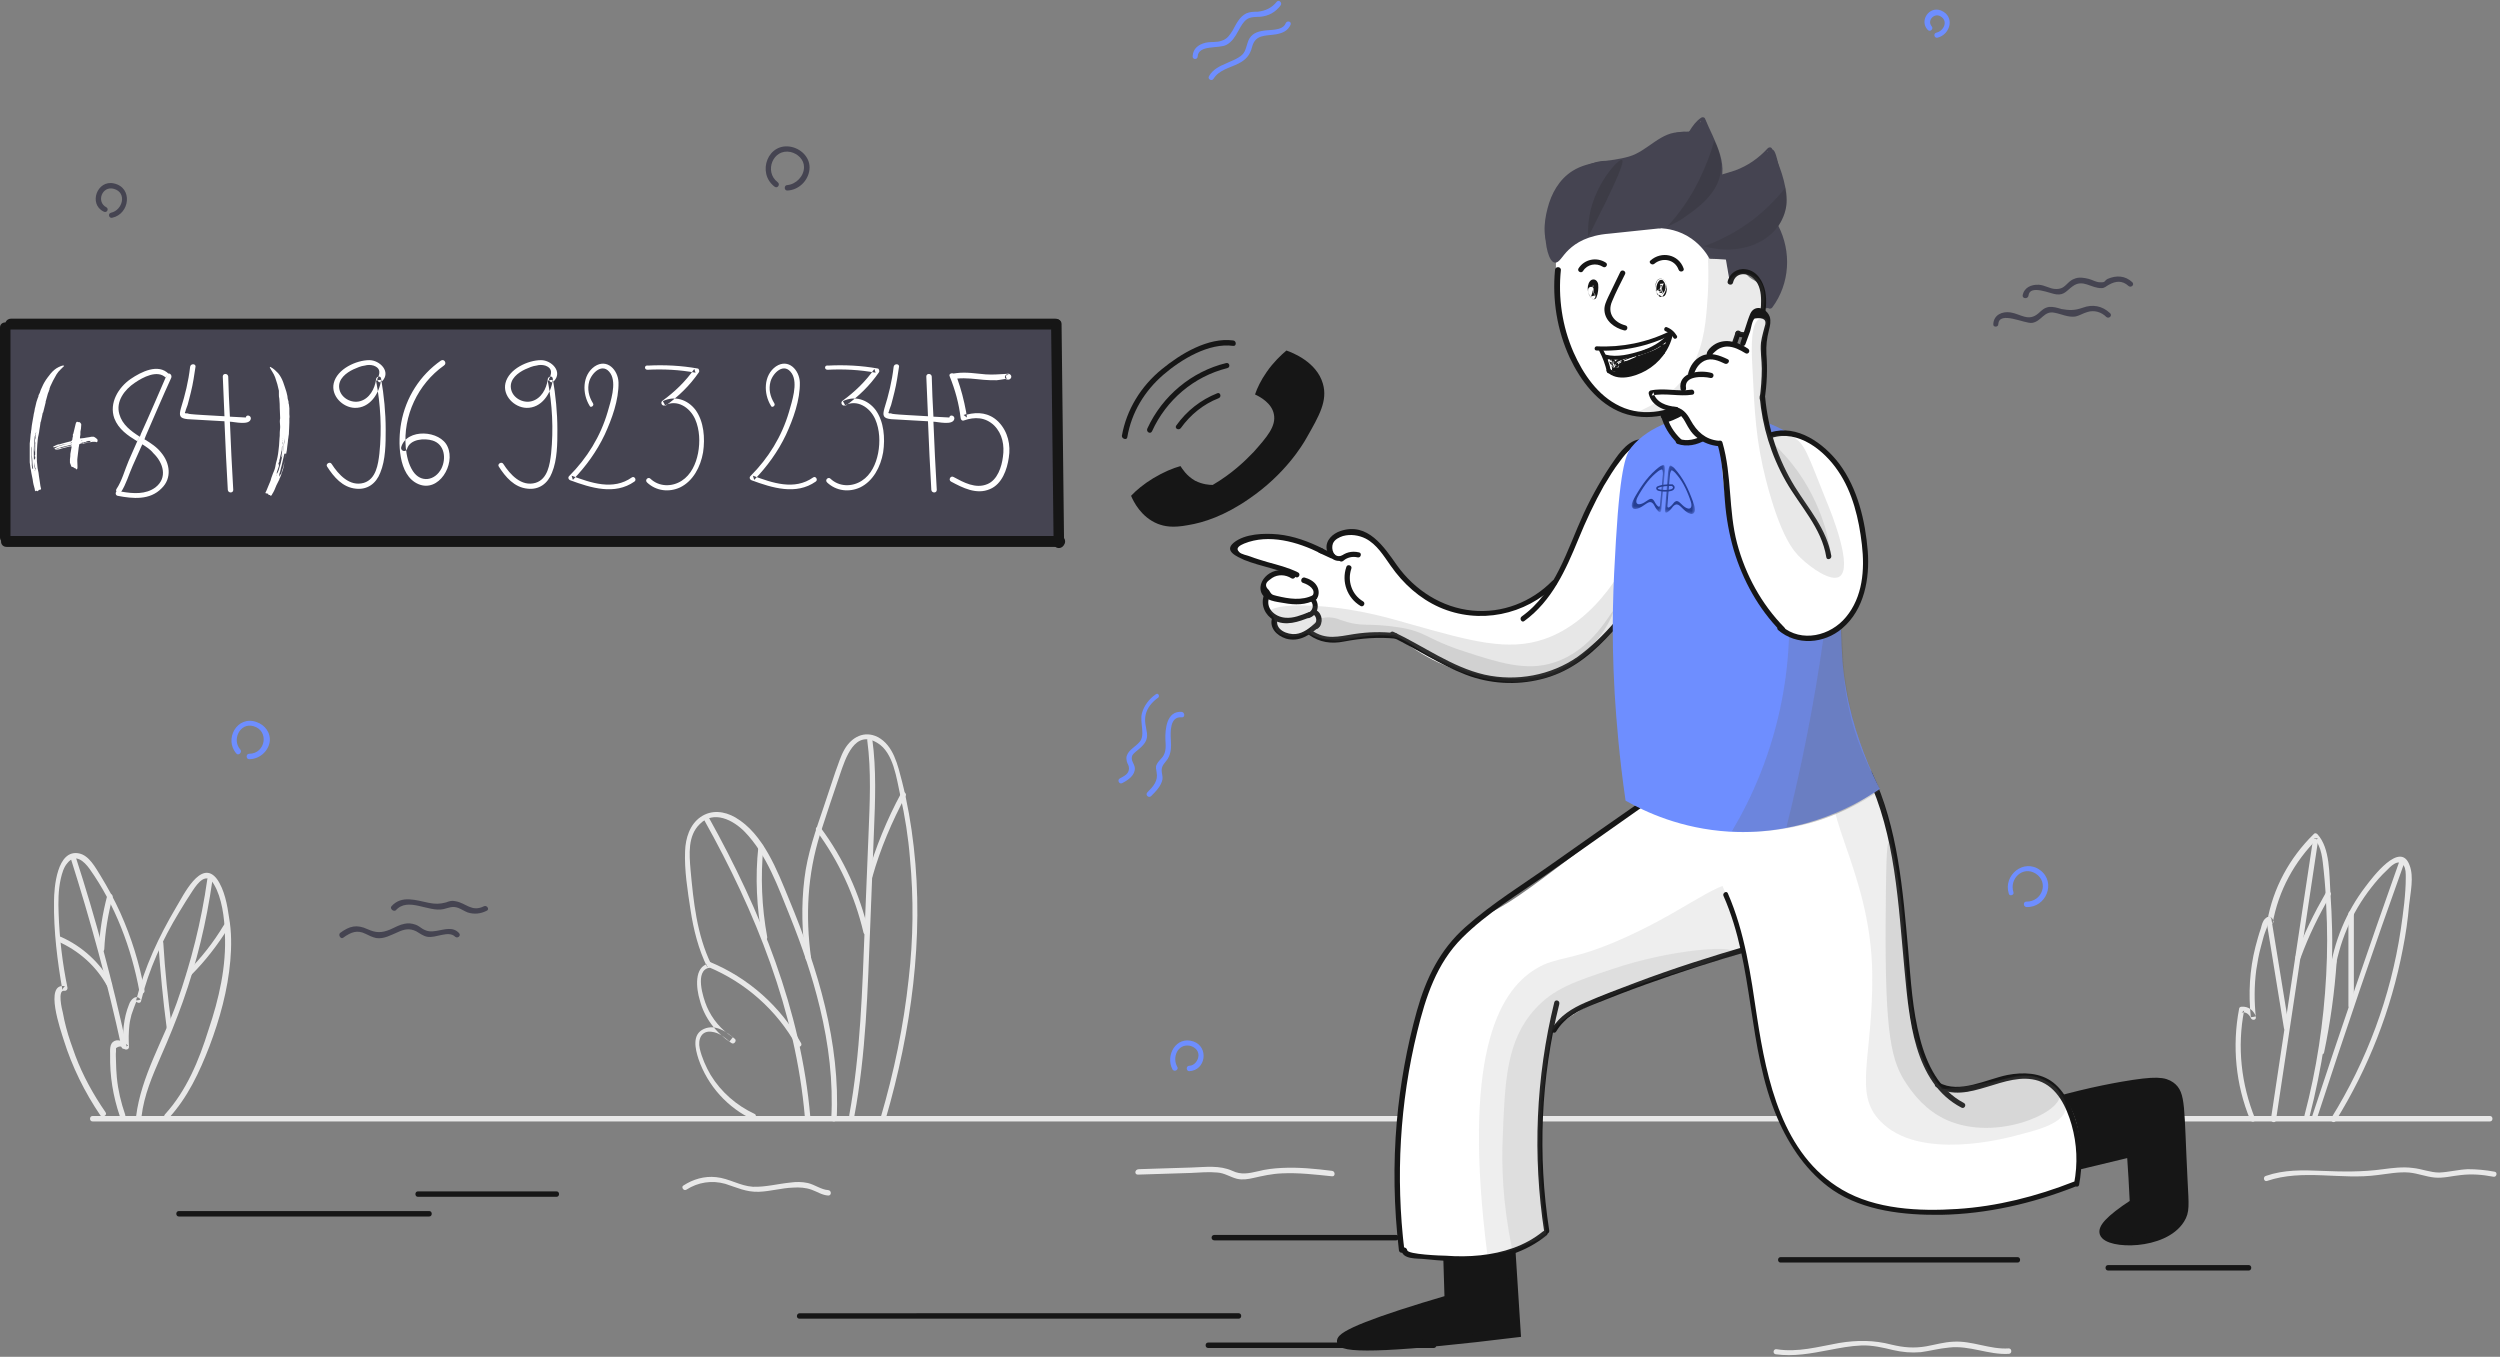 <svg xmlns="http://www.w3.org/2000/svg" xmlns:xlink="http://www.w3.org/1999/xlink" width="597" height="324" viewBox="0 0 597 324">
    <rect x="0" y="0" width="597" height="324" fill="#808080" stroke="none"/>
    <defs>
        <path id="22dcciinca" d="M0 0.108L7.195 0.108 7.195 11.416 0 11.416z"/>
        <path id="mt24p051bc" d="M0.079 0.108L7.273 0.108 7.273 11.416 0.079 11.416z"/>
    </defs>
    <g fill="none" fill-rule="evenodd">
        <g>
            <g>
                <g>
                    <g>
                        <g>
                            <path fill="#E8E8E8" d="M9.6 92.8h572.5c.8 0 .8-1.3 0-1.3H9.6c-.8 0-.8 1.3 0 1.3z" transform="translate(-799, -3491) translate(0, 3109) translate(110, 100) translate(688, 282) translate(13.5, 175)"/>
                            <path fill="#E8E8E8" d="M167.7 91c-4.3-2-8-5.2-10.5-9.3-1.1-1.9-2.1-4.1-2.6-6.3s.4-4.4 2.9-4c1.7.2 3 1.3 4.2 2.3.3-.3.5-.7.8-1-2.8-1.8-4.9-4.3-6.2-7.3-.9-2.1-3-8.7.6-9.3.4-.1.6-.6.4-.9-3.4-7-4.2-14.9-4.9-22.5-.3-3.7-.7-8.1 2.2-10.9 3.3-3.4 8-1 10.8 1.9 5.2 5.4 7.9 13.1 10.7 20 2.9 7.2 5.4 14.5 7.2 22 2.1 8.7 3.2 17.6 2.7 26.5 0 .8 1.2.8 1.3 0 .9-18.2-4.5-35.9-11.4-52.5-2.8-6.8-6.1-15.6-12.8-19.5-2.6-1.5-5.7-1.9-8.3-.1-2.6 1.8-3.6 5.1-3.7 8.1-.2 4.6.6 9.5 1.3 14.1.7 4.7 1.9 9.4 4 13.7.1-.3.3-.6.4-.9-3.7.7-3 6.1-2.2 8.7 1.1 4.3 3.9 7.9 7.6 10.3.6.4 1.3-.6.8-1-2-1.7-4.6-3.6-7.4-2.4-2.9 1.3-2.1 4.7-1.3 7.2 2.2 6.4 7 11.7 13.1 14.5.3 0 1-1.1.3-1.4z" transform="translate(-799, -3491) translate(0, 3109) translate(110, 100) translate(688, 282) translate(13.5, 175)"/>
                            <path fill="#E8E8E8" d="M181.2 53.9c-1.4-10.2-.9-20.1 2.2-29.9 1.5-4.7 3.1-9.4 4.7-14.1 1.3-3.8 3.5-10.8 8.9-7.5 3.9 2.3 4.6 8.6 5.5 12.6 1.1 4.9 1.9 9.9 2.3 15 .9 9.5.8 19.2-.3 28.7-1.2 11.2-3.5 22.3-6.7 33.2-.2.8 1 1.1 1.2.3 6.1-21 9.2-43.2 6.7-65-.6-5.3-1.5-10.5-2.8-15.6-1-3.8-2-8.6-5.8-10.6-3.2-1.6-6.2 0-7.9 2.9-1 1.7-1.5 3.6-2.2 5.4-.9 2.8-1.9 5.6-2.8 8.4-1.9 5.6-3.9 11.2-4.6 17.1-.8 6.4-.6 12.9.3 19.2.1.7 1.4.7 1.3-.1zM155.7 20.9c12.2 21.8 21.8 45.6 24 70.8.1.8 1.4.8 1.3 0-2.2-25.4-11.9-49.3-24.2-71.4-.4-.8-1.5-.1-1.1.6z" transform="translate(-799, -3491) translate(0, 3109) translate(110, 100) translate(688, 282) translate(13.5, 175)"/>
                            <path fill="#E8E8E8" d="M194.6 1.8c1 7.4.6 15 .3 22.5-.3 7.4-.6 14.7-.9 22.1-.6 15-1 30.1-3.7 44.9-.1.8 1.1 1.1 1.2.3 2.8-14.9 3.2-30.1 3.8-45.2.3-7.7.6-15.3.9-22.9.3-7.3.6-14.7-.4-22 0-.9-1.3-.5-1.2.3z" transform="translate(-799, -3491) translate(0, 3109) translate(110, 100) translate(688, 282) translate(13.5, 175)"/>
                            <path fill="#E8E8E8" d="M182.4 23.3c5.4 7.3 9.2 15.5 11.3 24.4.2.8 1.4.5 1.2-.3-2.1-8.9-5.9-17.3-11.4-24.7-.4-.7-1.5-.1-1.1.6zM202.7 14.4c-3.4 6.3-6.1 12.9-8.1 19.8-.2.8 1 1.1 1.2.3 1.9-6.8 4.7-13.3 8-19.5.3-.6-.8-1.3-1.1-.6zM156.6 55.9c8.9 3.7 16.4 10.3 21.1 18.8.4.7 1.5.1 1.1-.6-4.9-8.8-12.6-15.6-21.8-19.4-.8-.3-1.1.9-.4 1.2zM168.6 27.2c-.8 7.3-.4 14.6.9 21.8.2.8 1.4.5 1.2-.3-1.3-7.1-1.6-14.3-.9-21.4.1-.9-1.1-.9-1.2-.1zM17.4 91.2c-1-2.9-1.7-5.8-2-8.9-.1-1.3-.2-2.6-.2-3.9 0-.7-.1-1.7 0-2.3v-.8c.8-.6 1.5-.5 2 .2.4.3 1.1.1 1.1-.5-.1-1.7-.1-3.5.1-5.2.1-.9.3-1.7.5-2.5.1-.3 1.1-3.2 1.2-3.1.3.4 1 .4 1.1-.2 1.8-7.5 5.1-14.6 9.1-21.2 1-1.7 2.1-3.4 3.2-5.1 1.2-1.8 3.3-4.7 5.1-1.5 1.9 3.2 2.5 8 2.6 11.7.4 7.8-1.4 15.6-3.9 23C35 78.3 32 85.5 26.9 91.1c-.6.6.3 1.5.9.9 4.5-4.9 7.3-10.9 9.7-17.1 2.5-6.6 4.4-13.5 5-20.5.3-3.4.3-6.9-.3-10.3-.4-2.9-1.1-6.7-2.9-9.2-3.8-5-8.1 4.1-9.7 6.7C25.4 48.7 22 56 20 63.9c.4 0 .8-.1 1.1-.2-1.1-1.4-2.4 0-2.8 1.2-1.3 3.2-1.6 6.9-1.3 10.3.4-.2.7-.3 1.1-.5-.8-.7-2.1-1.7-3.3-1.1-1.2.6-1 2.2-1 3.3-.1 5 .7 9.9 2.3 14.6.3.8 1.6.5 1.3-.3z" transform="translate(-799, -3491) translate(0, 3109) translate(110, 100) translate(688, 282) translate(13.5, 175)"/>
                            <path fill="#E8E8E8" d="M37 35c-1.4 10-3.9 19.9-7.3 29.5-3.2 8.9-8.5 17.5-9.7 27.1-.1.8 1.2.8 1.3 0 .6-5.1 2.6-9.7 4.6-14.3 1.9-4.3 3.7-8.7 5.3-13.2 3.3-9.3 5.6-18.9 7-28.7.1-.9-1.1-1.2-1.2-.4z" transform="translate(-799, -3491) translate(0, 3109) translate(110, 100) translate(688, 282) translate(13.5, 175)"/>
                            <path fill="#E8E8E8" d="M25.3 50.2c.5 6.8 1.1 13.5 2 20.2.1.8 1.3.5 1.2-.3-.9-6.6-1.6-13.2-2-19.9 0-.8-1.2-.9-1.2 0zM33.2 57.8c3.4-3.4 6.3-7.2 8.8-11.2.4-.7-.7-1.4-1.1-.6-2.4 4-5.3 7.7-8.6 11-.6.5.3 1.4.9.8zM12.7 90.6c-2.9-4.2-5.4-8.7-7.2-13.5-.8-2.2-1.6-4.4-2.2-6.7-.3-1.2-.6-2.4-.8-3.6-.2-.7-1.3-5.4.3-5.2.5.1.9-.3.8-.8C2.4 55 1.7 49 1.5 43.1c-.1-2.7-.1-5.5.5-8.2.3-1.3.7-2.8 1.6-3.8 1.9-2.4 4-.4 5.3 1.4 6.1 8.6 10 18.9 11.9 29.3.1.8 1.4.5 1.2-.3-1.2-6.4-3.1-12.6-5.8-18.6-1.4-3.1-3-6-4.7-8.8-1.2-1.9-2.7-4.8-5.1-5.3-5.3-1.1-6 8.2-6 11.5-.1 7.1.8 14.2 2 21.1.1-.4.4-.7.6-.9-5.1-.9-.9 10.8-.3 12.8 2 6.4 5 12.5 8.8 18.1.6.5 1.7-.1 1.2-.8z" transform="translate(-799, -3491) translate(0, 3109) translate(110, 100) translate(688, 282) translate(13.5, 175)"/>
                            <path fill="#E8E8E8" d="M4.4 30c4.7 14.8 8.8 29.8 12.1 45 .2.8 1.4.5 1.2-.3-3.3-15.2-7.3-30.2-12.1-45-.3-.8-1.5-.5-1.2.3z" transform="translate(-799, -3491) translate(0, 3109) translate(110, 100) translate(688, 282) translate(13.5, 175)"/>
                            <path fill="#E8E8E8" d="M1.3 49.8c5 2.2 9.2 5.9 11.8 10.7.4.7 1.5.1 1.1-.6-2.8-5-7-8.9-12.2-11.2-.9-.3-1.5.8-.7 1.1zM13.1 38.9c-1.1 4.2-1.8 8.5-2 12.8 0 .8 1.2.8 1.3 0 .2-4.2.9-8.4 2-12.5.1-.8-1.1-1.1-1.3-.3zM526 92.1c-3.3-8.2-4.3-17.1-2.6-25.8-.2.2-.4.3-.6.5 1-.2 1.7.3 2.2 1.3.2.6 1.3.6 1.2-.2-.4-3.7-.4-7.5.1-11.3.3-1.9.6-3.7 1.1-5.5.2-.9.5-1.7.7-2.6.2-.5.3-1 .5-1.4.3-.7.5-1.4.5-2.2.3.2.7.4 1.1.6 1.4-7.8 5.2-14.8 10.8-20.3h-.9c1.9 2.1 2 5.1 2.3 7.7.3 2.8.5 5.6.6 8.4.3 5.5.3 11 0 16.5-.6 11.4-2.3 22.6-5.2 33.6-.2.8 1 1.1 1.2.3 3-11.6 4.8-23.5 5.3-35.5.3-6 .1-12.1-.3-18.1-.3-4.3 0-10.5-3.1-13.9-.3-.3-.7-.3-.9 0-5.8 5.7-9.7 12.9-11.1 20.9-.1.6.6 1.1 1.1.6l.2-.2c.2-.2.3-.4.2-.6-.3-1-1.2-1.3-2-.5-.6.6-.8 1.5-1 2.3-.5 1.4-.9 2.9-1.3 4.4-1.4 5.5-1.7 11.2-1.1 16.8.4 0 .8-.1 1.2-.2-.6-1.5-1.8-2.4-3.4-2.3-.3 0-.6.2-.6.5-1.7 8.9-.8 18.1 2.6 26.4.3.9 1.5.6 1.2-.2z" transform="translate(-799, -3491) translate(0, 3109) translate(110, 100) translate(688, 282) translate(13.5, 175)"/>
                            <path fill="#E8E8E8" d="M544.9 57.8c1.1-7.6 4.1-14.8 8.9-20.9 1.1-1.4 2.3-2.8 3.6-4 .8-.8 2.8-3.1 4.1-1.2.5.7.5 1.9.5 2.8 0 4.1-.6 8.3-1.2 12.5-2.4 16-8.1 31.3-16.6 45-.4.7.7 1.4 1.1.6 7.8-12.6 13.2-26.4 16-41 .7-3.5 1.2-7 1.5-10.5.3-2.9 1.2-6.7.1-9.5-2.2-6-8.9 3-10.5 5.1-4.6 6-7.6 13.2-8.6 20.7-.2.8 1 1.2 1.1.4z" transform="translate(-799, -3491) translate(0, 3109) translate(110, 100) translate(688, 282) translate(13.5, 175)"/>
                            <path fill="#E8E8E8" d="M544.2 54.6c-.5 7.2-1.5 14.3-2.9 21.4-.2.8 1.1 1.1 1.2.3 1.5-7.2 2.5-14.4 3-21.7 0-.8-1.3-.8-1.3 0zM560.5 30.6c-7.2 20.3-14.2 40.7-20.9 61.1-.3.8 1 1.1 1.2.3 6.7-20.5 13.6-40.8 20.9-61.1.3-.8-.9-1.1-1.2-.3zM539.8 25.8c-3.3 22.1-6.7 44.2-10 66.4-.1.8 1.1 1.1 1.2.3 3.3-22.1 6.7-44.2 10-66.4.1-.8-1.1-1.2-1.2-.3z" transform="translate(-799, -3491) translate(0, 3109) translate(110, 100) translate(688, 282) translate(13.5, 175)"/>
                            <path fill="#E8E8E8" d="M528.7 44.7l4.2 25.8c.1.8 1.4.5 1.2-.3l-4.2-25.8c-.1-.8-1.4-.5-1.2.3zM542.9 38.2c-2.8 4.9-5.3 9.9-7.2 15.2-.3.8.9 1.1 1.2.3 1.9-5.2 4.3-10.1 7.1-14.9.5-.7-.6-1.3-1.1-.6zM548.3 43.2v22c0 .8 1.3.8 1.3 0v-22c-.1-.8-1.3-.8-1.3 0zM151.4 109.1c2.8-1.8 6.1-2.3 9.3-1.4 2.8.9 5 2 8 1.9 2.8-.1 5.4-.9 8.2-1 1.5-.1 3 0 4.4.5 1.4.5 2.5 1.3 4 1.4.8 0 .8-1.2 0-1.3-1.7-.1-3.2-1.3-4.9-1.7-1.4-.3-2.8-.3-4.2-.1-3 .3-5.9 1.1-8.9 1-3.1-.2-5.7-2-8.8-2.3-2.8-.3-5.5.5-7.8 2-.6.3 0 1.4.7 1zM259.2 105.5c4.2-.1 8.5-.3 12.7-.4 2.1-.1 4.2-.3 6.3-.1 1.7.1 3.1 1.1 4.7 1.5 1.3.3 2.6.1 3.9-.2 2.2-.5 4.4-1 6.8-1.1 4-.2 8.1.3 12 .7.8.1.8-1.2 0-1.3-4-.5-8-.9-12-.7-1.9.1-3.8.3-5.7.8-2.2.5-4 .9-6.1-.1-3.1-1.4-6.4-.9-9.7-.8-4.2.1-8.5.3-12.7.4-1 .1-1 1.3-.2 1.3zM411.5 148.4c4.3.6 8.5-.2 12.7-1 2.6-.5 5.2-1 7.8-1.1 2.6-.1 5.1.5 7.6 1.1 2.2.5 4.3.7 6.6.5 2.2-.3 4.4-.9 6.7-1.1 4.9-.6 9.5 1.8 14.3 1.5.8 0 .8-1.3 0-1.3-4.5.3-8.8-1.9-13.3-1.6-2.2.1-4.2.7-6.4 1.1-2.9.5-5.4.3-8.3-.4-4.2-1.1-8.2-1.1-12.5-.4-5 .9-9.9 2.3-14.9 1.5-.8-.2-1.1 1-.3 1.2zM528.9 107c8.5-2.9 17.7-.2 26.4-1.4 2.5-.3 5-.8 7.5-.6 2.1.2 4 1 6.1 1.2 2.1.2 4.2-.4 6.3-.6 2.6-.3 5.1-.1 7.7.4.8.2 1.1-1.1.3-1.2-2.1-.4-4.3-.6-6.4-.6-2.3.1-4.5.7-6.8.8-2.2 0-4.2-.9-6.4-1.1-2.3-.3-4.7 0-7 .3-5 .7-9.7.6-14.7.4-4.5-.2-9-.3-13.3 1.2-.8.2-.5 1.5.3 1.2z" transform="translate(-799, -3491) translate(0, 3109) translate(110, 100) translate(688, 282) translate(13.5, 175)"/>
                            <path fill="#161616" d="M178.4 139.9h104.9c.8 0 .8-1.3 0-1.3H178.4c-.8.1-.8 1.3 0 1.3zM276 146.9h53.9c.8 0 .8-1.3 0-1.3H276c-.8 0-.8 1.3 0 1.3zM412.7 126.5h56.6c.8 0 .8-1.3 0-1.3h-56.6c-.8 0-.8 1.3 0 1.3zM490.9 128.4h33.6c.8 0 .8-1.3 0-1.3h-33.6c-.8 0-.8 1.3 0 1.3zM30.2 115.5H90c.8 0 .8-1.3 0-1.3H30.2c-.8 0-.8 1.3 0 1.3zM87.3 110.8h33.1c.8 0 .8-1.3 0-1.3H87.3c-.8 0-.8 1.3 0 1.3zM277.5 121.2h43.4c.8 0 .8-1.3 0-1.3h-43.4c-.9 0-.9 1.3 0 1.3z" transform="translate(-799, -3491) translate(0, 3109) translate(110, 100) translate(688, 282) translate(13.5, 175)"/>
                        </g>
                        <g>
                            <path fill="#454451" d="M474.8 73.5c2.4-.9 4.7-.5 6.6 1.3.6.6-.3 1.4-.9.9-1.2-1.2-2.9-1.7-4.5-1.2-1.1.3-1.9.9-3 1.1-1.7.2-3.2-.6-4.8-.9-2.6-.6-3.1 2-5.4 2.4-1.7.3-7.9-3-8.1.3 0 .8-1.3.8-1.2 0 .1-2.2 2.1-3.1 4.1-2.8 2.5.4 4.3 2.3 6.7.2.8-.7 1.3-1.3 2.5-1.5 1-.1 2 .2 3 .5 1.8.3 3 .4 5-.3zm6-6.9c2.1-.9 4.2-.8 5.9.8.6.6-.3 1.4-.9.9-1.5-1.4-3.1-1.2-4.7-.3-.6.3-1 .8-1.7.8-2.6.1-4.5-2.3-7-.4-1.4 1-1.9 2.1-3.8 1.9-1.4-.1-6.4-2.5-6.7.3-.1.8-1.4.8-1.4 0 .3-1.9 2-2.7 3.9-2.6 1.4.1 2.5.9 3.8 1 2.6.2 2.7-1.7 4.6-2.4 1.1-.5 2.3-.3 3.5 0 .8.2 1.8.8 2.6.8 1.5.1 1-.3 1.9-.8zM74.1 220.6c.9-.2 1.7-.1 2.6.2.6.2 1.1.6 1.7 1 1.2.7 2 .7 3.3.5 1.9-.3 3.9-1.1 5.4.5.6.6-.3 1.4-.9.9-1.6-1.6-4.6.4-6.7 0-1-.2-1.7-.8-2.6-1.3-1.6-.8-2.9-.5-4.4.2-1.7.7-3.3 1.7-5.2 1.4-.9-.2-1.7-.6-2.5-1-2-1-3.5-.4-5.3.9-.6.5-1.3-.6-.8-1.1 2.3-1.7 4-2.1 6.6-.9 2 .9 3.3.9 5.3.1 1.3-.6 2.4-1.2 3.5-1.4zm-3.1-4.2c2.4-2.7 5.9-1.4 8.9-.8 1.5.3 2.6.3 4.1-.1.8-.3 1.4-.5 2.2-.3 2.6.4 3.9 2.7 6.9 1.2.7-.3 1.4.8.6 1.1-1.4.7-2.9.9-4.5.4-.8-.3-1.5-.8-2.3-1.1-1.4-.5-2.2 0-3.5.3-3.6.8-8.5-3-11.4.3-.6.4-1.5-.5-1-1zM163.2 43.5c-3.3-2.5-1.1-8.1 3.1-7.2 1.7.4 3.2 1.8 3.2 3.6 0 2.2-1.9 4.1-4 4.3-.8 0-.8 1.3 0 1.3 2.7-.1 5-2.3 5.3-5 .3-2.6-1.7-4.8-4.2-5.4-5.7-1.3-8.5 6.2-4.1 9.5.7.5 1.4-.6.7-1.1z" transform="translate(-799, -3491) translate(0, 3109) translate(110, 100) translate(688, 282) translate(23.5, 0)"/>
                            <path fill="#6E8EFF" d="M34.9 179c-2.1-2.3-.1-6.5 3.1-5.6 3.9 1.1 2.9 6.6-1 6.6-.8 0-.8 1.3 0 1.3 2.4 0 4.5-1.8 4.9-4.1.3-2.2-1.1-4.1-3.2-4.8-4.6-1.6-7.8 4.2-4.7 7.6.5.5 1.4-.4.9-1zM253.5 165.8c-1.6 1.1-2.8 2.7-3.3 4.5-.6 2.2.9 5.3-.6 6.9-.9 1.1-2.5 1.8-3 3.2-.2.5-.1 1 0 1.5.2.7.5.8.5 1.6 0 1.3-1.1 1.8-2.2 2.4-.7.4-.1 1.5.6 1.1 1.4-.7 3.1-1.9 3-3.6-.1-1.1-1.1-1.8-.6-3 .4-.7 1.4-1.3 1.9-1.8 1.1-1 1.8-2 1.6-3.5-.2-1.6-.7-2.8-.3-4.5.4-1.6 1.4-2.8 2.7-3.8.9-.4.3-1.5-.3-1zM259.7 170c-3.6-.3-4 4.1-3.9 6.7.1 1.4.2 2.9-.7 4.1-.5.6-1.1 1.1-1.4 1.8-.3.6-.1 1.1 0 1.8.4 2.1-.8 3.4-2.2 4.8-.6.6.3 1.5.9.9 1.1-1.1 2.4-2.4 2.7-4 .1-.8-.2-1.4-.2-2.1 0-1.3.8-1.8 1.4-2.7.9-1.4.9-3 .8-4.6-.1-1.8-.3-5.7 2.6-5.4.8.1.8-1.2 0-1.3zM263.5 13.5c.2-2.9 5.1-1.8 6.9-2.8 1.3-.7 2.1-2 2.8-3.3.4-.7.8-1.5 1.4-2.2 1.1-1.3 2.4-1.1 3.9-1.2 2-.2 3.6-1.1 4.8-2.7.5-.6-.4-1.5-.9-.9-1.2 1.5-2.7 2.2-4.6 2.4-.9 0-1.8 0-2.7.4-1.6.8-2.4 2.5-3.2 4-.7 1.1-1.3 2.1-2.6 2.5-1.2.5-2.6.2-3.9.5-1.7.4-3 1.4-3.1 3.2-.1.9 1.2.9 1.2.1zM267.3 18.8c1.3-2.1 3.9-2.6 5.9-3.6 1.8-.9 2.8-2 3.3-4 .8-3 3.1-2.6 5.7-3 1.6-.3 2.8-.8 3.5-2.3.3-.8-.9-1.1-1.2-.3-.8 1.9-4 1.4-5.7 1.8-1.7.3-2.9 1.1-3.4 2.9-.5 1.6-.6 2.5-2.1 3.4-.9.6-1.9.9-2.9 1.4-1.7.7-3.3 1.5-4.2 3.1-.4.7.7 1.3 1.1.6zM458.3 213c-1-3.1 2.2-6.3 5.3-4.4 3.3 2.1 1.5 6.8-2.2 6.7-.8 0-.8 1.2 0 1.3 4.7.2 7.2-5.9 3.3-8.8-3.9-2.9-8.9 1.2-7.5 5.6.1.7 1.4.4 1.1-.4zM258.6 254.7c-1.2-2.2.1-5.4 2.9-5 1.1.2 2.2 1 2.2 2.3 0 1.2-1 2.5-2.2 2.5-.8 0-.8 1.3 0 1.3 4-.2 4.7-5.8 1-7.1-4.1-1.4-6.8 3.3-5 6.7.5.7 1.6 0 1.1-.7zM438.8 6.3c-1.2-1.4.6-3.3 2.1-2.4 1.9 1.1.8 3.5-1 3.9-.8.2-.5 1.4.3 1.2 3.1-.8 4.2-5.1.8-6.5-2.8-1.1-5.2 2.4-3.2 4.6.6.7 1.5-.2 1-.8z" transform="translate(-799, -3491) translate(0, 3109) translate(110, 100) translate(688, 282) translate(23.5, 0)"/>
                            <path fill="#454451" d="M2.9 49.5c-2.5-1.3-1-5.2 1.8-4.4 3.2.9 2.1 5.1-.7 5.7-.8.2-.5 1.4.3 1.2 4.2-.9 5-7.2.4-8.2-4-.9-6.1 4.9-2.5 6.7.8.5 1.4-.6.7-1z" transform="translate(-799, -3491) translate(0, 3109) translate(110, 100) translate(688, 282) translate(23.5, 0)"/>
                        </g>
                        <g>
                            <path fill="#454451" d="M1.7 2.2l-.3 51.7 252-.9c-.2-17-.5-33.9-.7-50.9-83.7 0-167.4.1-251 .1z" transform="translate(-799, -3491) translate(0, 3109) translate(110, 100) translate(688, 282) translate(0.5, 76)"/>
                            <path fill="#161616" d="M.5 2.2v50.1C.5 54 3 54 3 52.3V2.2C3 .6.5.6.5 2.2z" transform="translate(-799, -3491) translate(0, 3109) translate(110, 100) translate(688, 282) translate(0.5, 76)"/>
                            <path fill="#161616" d="M3.1 2.7h249.4c1.8 0 1.8-2.6 0-2.6H3.1c-1.8.1-1.8 2.6 0 2.6z" transform="translate(-799, -3491) translate(0, 3109) translate(110, 100) translate(688, 282) translate(0.5, 76)"/>
                            <path fill="#161616" d="M251.5 1.4l.6 52.2c0 1.7 2.5 1.7 2.5 0L254 1.4c0-1.6-2.5-1.6-2.5 0z" transform="translate(-799, -3491) translate(0, 3109) translate(110, 100) translate(688, 282) translate(0.5, 76)"/>
                            <path fill="#161616" d="M2.1 54.6H253.5c1.8 0 1.8-2.6 0-2.6H2.1c-1.8.1-1.8 2.6 0 2.6z" transform="translate(-799, -3491) translate(0, 3109) translate(110, 100) translate(688, 282) translate(0.5, 76)"/>
                            <path fill="#FFF" d="M142.1 20.3c-1-1.6-1.4-3.4-.9-5.2.6-2.1 3.3-4.7 5.1-1.9 1.5 2.4 0 6.7-.7 9.2-1.7 5.8-4.9 11-9.2 15.3-.3.3-.2.8.3 1 4.9 1.8 10.6 3.6 15.3.3.6-.4 0-1.4-.6-1-4.5 3.2-9.8 1.3-14.4-.4.1.3.2.6.3 1 3.1-3.2 5.7-6.8 7.6-10.8 1.7-3.7 3.4-8.3 3.3-12.5-.1-2.9-2.7-5.8-5.7-3.8-3 2.1-3 6.5-1.2 9.4.2.6 1.2 0 .8-.6zM185.4 20.3c-1-1.6-1.4-3.4-.9-5.2.6-2.1 3.3-4.7 5.1-1.9 1.5 2.4 0 6.7-.7 9.2-1.7 5.8-4.9 11-9.2 15.3-.3.3-.2.8.3 1 4.9 1.8 10.6 3.6 15.3.3.6-.4 0-1.4-.6-1-4.5 3.2-9.8 1.3-14.4-.4.1.3.2.6.3 1 3.1-3.2 5.7-6.8 7.6-10.8 1.7-3.7 3.4-8.3 3.3-12.5-.1-2.9-2.7-5.8-5.7-3.8-3 2.1-3 6.5-1.2 9.4.2.6 1.2 0 .8-.6zM155.1 12.3c3.9-.2 7.7 0 11.5.7l-.3-.9c-2.1 3-4.7 5.5-7.6 7.6-.6.4-.1 1.4.6 1.1 2.8-1.5 5.9.4 7.2 3.3 1.1 2.5 1.2 5.5.7 8.1-.5 2.6-1.7 5.2-3.9 6.6-2.3 1.5-5.4 1.5-7.5-.5-.5-.5-1.4.3-.8.9 2.2 2.1 5.3 2.4 7.9 1.2 3.1-1.5 4.9-4.9 5.5-8.4.5-3.4.2-7.3-1.8-10.1-1.9-2.5-5-3.5-7.8-2.1.2.4.4.7.6 1.1 3.1-2.2 5.8-4.8 8-8 .2-.3 0-.9-.3-.9-3.9-.7-7.9-.9-11.8-.7-1-.2-1 1-.2 1zM198.1 12.3c3.9-.2 7.7 0 11.5.7l-.3-.9c-2.1 3-4.7 5.5-7.6 7.6-.6.4-.1 1.4.6 1.1 2.8-1.5 5.9.4 7.2 3.3 1.1 2.5 1.2 5.5.7 8.1-.5 2.6-1.7 5.2-3.9 6.6-2.3 1.5-5.4 1.5-7.5-.5-.5-.5-1.4.3-.8.9 2.2 2.1 5.3 2.4 7.9 1.2 3.1-1.5 4.9-4.9 5.5-8.4.5-3.4.2-7.3-1.8-10.1-1.9-2.5-5-3.5-7.8-2.1.2.4.4.7.6 1.1 3.1-2.2 5.8-4.8 8-8 .2-.3 0-.9-.3-.9-3.9-.7-7.9-.9-11.8-.7-1-.2-1 1-.2 1z" transform="translate(-799, -3491) translate(0, 3109) translate(110, 100) translate(688, 282) translate(0.5, 76)"/>
                            <g fill="#FFF">
                                <path d="M38.4 1.6c.1-.8 1.3-.8 1.3-.1-.3 2-.6 4.1-1.1 6.1-.3 1.1-.5 2.1-.8 3.1-.1.4-.5 1.2-.5 1.5-.3.4-.1.6.4.5.3.1.6.2 1 .2.6.1 4.5.3 7.9.5-.1-3.2-.3-6.4-.4-9.5 0-.8 1.2-.8 1.3 0 .1 3.2.2 6.4.4 9.6 2.2.1 3.8.2 3.8.2.1-.8 1.3-.5 1.2.3-.3 1.7-4 .7-5 .7.2 5.5.5 10.9.8 16.3 0 .8-1.2.8-1.3 0-.3-5.5-.6-10.9-.8-16.4-2.9-.2-5.9-.3-8.8-.5-1.9-.2-2.1-.8-1.6-2.6 1-3.2 1.8-6.4 2.2-9.9zM24.2 4.5c2.5-1.7 6.6-3.8 9.1-1.2l-.1-.1c.4-.1.9.4.7 1-2.1 4.6-4.1 9.3-6.1 13.9-.1.3-.2.5-.3.8 1.5.9 3 1.9 4 3.2 2.1 2.5 2.6 6.1.1 8.5-2.8 2.9-6.9 2.5-10.5 1.8-.5-.1-.6-.7-.3-1-.1-.2-.1-.4 0-.6 1.3-1.9 2-4.6 2.9-6.7 1-2.2 1.9-4.4 2.9-6.6l-.8 1.9c-2.3-1.4-4.5-2.9-5.5-5.5-1.3-3.7 1-7.4 3.9-9.4zM27 20.1l-.2.4c-.7 1.6-1.4 3.1-2.1 4.7-.9 2-1.6 4.5-2.8 6.3l.1-.1c2.8.5 5.8.7 8.1-1 3-2.3 1.9-5.9-.5-8.2-.7-.9-1.7-1.5-2.6-2.1zm5.6-15.9c-2-2-5.5-.1-7.4 1.2-2.4 1.6-4.6 4.4-3.7 7.5.7 2.5 2.7 4 4.9 5.4l.3-.8c2.1-4.6 4.1-9.3 6.1-13.9l-.2.6z" transform="translate(-799, -3491) translate(0, 3109) translate(110, 100) translate(688, 282) translate(0.5, 76) translate(7.5, 10)"/>
                                <g fill-rule="nonzero">
                                    <path d="M8.3.3c0 .1 0 .2-.1.2l-.8.8c-.3.3-.6.6-.9 1.1-.6 1-1.1 2-1.5 2.9 0 .1-.1.2-.1.3 0 .1-.1.2-.1.3v.2c0 .1-.1.1-.1.1 0 .3-.2.5-.3.9-.3 1-.4 1.6-.5 1.8v.2l-.6 2.4-.1.1c-.1.5-.2 1.1-.4 1.9v.1s0 .1-.1.1c-.1.8-.2 1.5-.3 2 0 .3-.1.7-.2 1.2-.2.7-.2 1.4-.3 2.3-.1 1-.1 2-.1 3.1 0 .6 0 1.2.1 1.7 0 .4.1 1 .3 1.9l.1.8.2 1.3c.1.8.2 1.4.3 1.7v.1s0 .1-.1.1l-.4.1-.2.2c0 .1 0 .1-.1.1s-.2-.1-.2-.1h-.1l-.2.1s-.1 0-.1-.1c-.1-.1-.1-.2-.1-.4-.2-.7-.4-1.4-.5-2.3L.5 26c0-.2-.1-.4-.1-.6 0-.2-.1-.4-.1-.5l-.2-1.5V23v-4.1l.1-.9c.1-.9.1-1.4.2-1.7 0-.1 0-.4.1-.8 0-.3.1-.7.1-.9.1-.5.2-1.3.4-2.3 0-.2.1-.6.2-1s.1-.8.2-1L1.7 9l.3-.9c.1-.2.2-.4.2-.7l.3-.6c.1-.4.3-.9.6-1.5.3-.7.7-1.4 1.3-2.2.5-.7 1-1.3 1.6-1.8.6-.5 1.3-.8 1.9-1h.4zM.6 19.8v-.2c-.1.2-.1.4-.1.7 0 1 0 2.1.1 3.2v.7l.1.6s0 .1.1.1c0 0 0 .1.1.1v.4-.4-.2l-.1-.6c0-.3-.1-.9-.1-1.6l-.1-.9v-1.8-.1zm-.1-.4c0 .1 0 .1 0 0 .1 0 .1 0 0 0v-.1.1zm.9 0c0-.2 0-.4.1-.6V18v.4c-.2.9-.2 1.6-.2 2.1l-.1.5v-.2-.8c.1-1.3.2-2.5.3-3.6V16 16.3c-.1.1-.1.3-.1.5s0 .3-.1.4C1 19.8 1 22 1.2 23.9v.3c0 .2.1.5.2.9V25.4v-.2c.1-.1.1-.2.1-.3l-.1-.2-.3-1.7c0-.1.1-.2.1-.3v-.2l.1.2c.1-.1.1-.2.1-.3v-.1c0-.1.1-.2 0-.2 0 0 0-.1-.1-.1v-.2c0-.1 0-.1.1-.2V19.4zm0 6.1c0-.1 0-.2-.1-.2v.1s0 .1.1.1v0zm.2-8.6l-.1.1v.1c-.1.3-.1.6-.1.8v.1c.1-.3.1-.5.1-.7v-.1l.1-.3zm.2-.6s-.1 0 0 0h-.1v.1l.1-.1z" transform="translate(-799, -3491) translate(0, 3109) translate(110, 100) translate(688, 282) translate(0.5, 76) translate(7.5, 10) translate(0, 1)"/>
                                </g>
                                <g fill-rule="nonzero">
                                    <path d="M1.5.6l.2.1c.6.3 1.1.8 1.7 1.4.5.6.9 1.3 1.2 2.1.3.9.6 1.7.8 2.4.2.7.3 1.3.3 1.6l.2.7c0 .3 0 .5.1.7l.1.9v1.4c0 .3.1.6 0 1v1c0 1-.1 1.8-.1 2.3 0 .3 0 .6-.1 1 0 .3-.1.6-.1.7 0 .3-.1.9-.2 1.7l-.1.9c-.2.8-.4 2.2-.8 4.1l-.1.4-.5 1.5c-.1.2-.1.3-.2.5s-.2.3-.2.5L3 28.9c-.3.8-.6 1.5-1 2.1 0 .1-.1.2-.2.3 0 .1-.1.1-.1.1l-.2-.1s0-.1-.1-.1h-.2c-.1 0-.1-.1-.1-.1 0-.1-.1-.2-.1-.2l-.5-.1c-.1 0-.1-.1-.1-.1v-.1c.2-.3.4-.9.7-1.6l.5-1.2.2-.7c.3-.8.5-1.4.7-1.8.2-.5.3-1.1.4-1.7.3-1 .5-2 .6-3 .1-.9.2-1.6.2-2.2 0-.6.1-1 .1-1.3 0-.5 0-1.2.1-2v-.2-.1c-.1-.8-.1-1.5 0-1.9v-.1l-.1-2.5v-.1-.1c0-.2 0-.9-.1-1.9-.1-.4-.1-.7-.1-.9v-.2-.2-.3-.3c-.2-1-.5-2.1-.9-3.2-.2-.5-.4-.9-.6-1.2l-.6-1c-.1-.2-.1-.2 0-.3zm1.4 26.1v.1-.1l.1-.1v-.1s-.1.1-.1.2zm1-4.6v.1c0 .1-.1.4-.2.7v.4h-.1v.2s-.1 0-.1.1v.4l.1-.2v.5l-.5 1.5v.5l-.1.1v.1l.1-.2v-.1c.2-.3.3-.6.4-.8l.1-.3c.6-1.8 1-4 1.3-6.6v-.4-.5s.1 0 .1-.1v-.2.3l-.1.1c-.1 1.1-.2 2.3-.4 3.6-.1.3-.1.6-.2.8l-.1.2v-.4c.1-.5.2-1.1.2-2.1 0-.1 0-.2.1-.4l-.1.1c-.1.2-.1.5-.1.7 0 .2 0 .4-.1.6l-.3 1.3zm1-.7c-.2.8-.3 1.3-.4 1.7l-.2.9c-.2.7-.3 1.2-.4 1.6l-.2.6V26.8l.1-.1v-.1l.1-.1v-.1s0-.1.1-.1l.1-.1.2-.6c.1-.3.1-.5.2-.6.3-1.1.6-2.2.7-3.1.1-.3.1-.5.1-.7l-.1.1v.1c-.3-.1-.3-.1-.3 0zm-.4-3v.1c-.1.2-.1.4 0 .7v-.1-.7c.1-.1.1-.2 0-.2v.2zm.1-.6c0-.1 0-.1-.1-.2l.1.2zm.4 3c0 .1 0 .1-.1.2l.1-.1v-.1z" transform="translate(-799, -3491) translate(0, 3109) translate(110, 100) translate(688, 282) translate(0.5, 76) translate(7.5, 10) translate(56, 1)"/>
                                </g>
                                <g fill-rule="nonzero">
                                    <path d="M11.3 5v.4l-.2.2H11c-.1-.1-.3-.1-.6-.1h-.3c-.9.2-1.7.3-2.1.4-.1 0-.4.1-.7.1h-.2c-.1 0-.2.1-.2.2 0 .3-.1.5-.1.6l-.3 2.5c-.1.6 0 1.3 0 1.9v.4c0 .1 0 .3-.1.4l-.1.1-.2-.1v-.1c-.1-.1-.2-.1-.2-.1-.1 0-.2 0-.2-.1-.1-.1-.2-.1-.4-.2-.2 0-.3-.1-.3-.2l-.3-.8v-.8c.1-.6.1-1 .1-1.3.1-.5.2-1.1.3-1.7v-.1h-.4l-2 .5c-.2.1-.4.1-.6.2-.3 0-.5.1-.6.1h-.4c0-.1.1-.1.3-.1.2-.1.5-.2.9-.3h.2c.3-.1.6-.1 1.1-.3.5-.1.9-.2 1.3-.3l.2-.1.1-.1H5l-2.4.6-.2.1c-.3 0-.5.1-.8.2l-.1.1h-.4L1 7.1l.1-.1c.1 0 .3-.1.8-.4.5-.2 1.1-.3 1.8-.5.7-.1 1.2-.3 1.4-.3.1 0 .1 0 .1-.1H5c-.1 0-.1 0-.1.1-.3.1-.7.2-1.4.3-.7.1-1.3.3-1.8.5l-.7.2H.7v-.1c.1-.1.2-.2.3-.2.4-.2.8-.4 1.2-.4.6-.2 1.5-.4 2.6-.7h.1c.1 0 .1 0 .1-.1.1 0 .2-.1.2-.2.1-.1.1-.2.1-.4 0-.1 0-.3.1-.3v-.5c0-.1 0-.3.1-.3l.6-2.5s.1-.1.1-.2.1-.1.2-.2l.3.1h.1c.2 0 .3 0 .4.2.1.1.2.2.2.3v.2c0 .6-.1 1.2-.2 1.6v.7c0 .2-.1.4-.1.6v.2c0 .1 0 .1.1.1l.9-.1c.3-.1.7-.1 1.2-.2l.5-.1h.6l.2.1c.5.3.6.5.7.6zm-1.6.3h-.6c-.2 0-.4.1-.6.2l-.1.1h-.2c-.1 0-.3 0-.4.1h-.2c-.1 0-.1.1-.2.1s-.2 0-.2.1h.5c.1-.1.2-.1.2-.2.1 0 .2.1.3.1.1 0 .1 0 .3-.1h.1c.2 0 .5-.1.8-.1l.3-.3zm-2.4 0h.3c.3 0 .5-.1.7-.1h.2c.1 0 .1-.1.1-.1h.3c.1 0 .3 0 .4-.1h.2s.1 0 .1-.1h.2-.1l-.1.1h-.2c-.1 0-.1 0-.1.1H9c-.2 0-.3 0-.4.1h-.2c-.1 0-.1 0-.1.1h-.5c-.3-.1-.4-.1-.5 0zm2.7-.1c-.1 0-.2 0-.2.1 0 0 .1-.1.2-.1z" transform="translate(-799, -3491) translate(0, 3109) translate(110, 100) translate(688, 282) translate(0.5, 76) translate(7.5, 10) translate(5, 14)"/>
                                </g>
                            </g>
                            <path fill="#FFF" d="M213.9 11.6c.1-.8 1.3-.8 1.3-.1-.3 2-.6 4.1-1.1 6.1-.3 1.1-.5 2.1-.8 3.1-.1.4-.5 1.2-.5 1.5-.3.4-.1.6.4.5.3.1.6.2 1 .2.6.1 4.5.3 7.9.5-.1-3.2-.3-6.4-.4-9.5 0-.8 1.2-.8 1.3 0 .1 3.2.2 6.4.4 9.6 2.2.1 3.8.2 3.8.2.1-.8 1.3-.5 1.2.3-.3 1.7-4 .7-5 .7.2 5.5.5 10.9.8 16.3 0 .8-1.2.8-1.3 0-.3-5.5-.6-10.9-.8-16.4-2.9-.2-5.9-.3-8.8-.5-1.9-.2-2.1-.8-1.6-2.6 1-3.2 1.8-6.4 2.2-9.9z" transform="translate(-799, -3491) translate(0, 3109) translate(110, 100) translate(688, 282) translate(0.5, 76)"/>
                            <path fill="#FFF" d="M228.9 13.1c2.4-.3 4.6.1 7 .3 1.6.1 3 0 4.6-.1.5 0 .8-.2 1.2.1.3.2.4.6.2.9 0 0 0 .1-.1.1-.2.3-.6.3-.9.2h-.1c-.1 0-.1-.1-.2-.1h-.1c-.6.1-1.7.3-2 .3h-.1c-1 0-2 0-3-.1-2.1-.2-4.2-.5-6.3-.3.9 2.5 1.6 5.2 2.1 7.9l.1.7h.1c2.7-.7 5.3-.4 7.4 1.6l.2.2c2.2 2.3 2.9 5.5 2.4 8.5-.4 2.8-1.6 6.3-4.5 7.5-3.2 1.4-6.5-.3-9.3-1.8-.7-.4-.1-1.5.6-1.1 2.4 1.3 5.3 2.9 8.1 1.7 2.4-1 3.4-4.1 3.7-6.5.4-2.7-.1-5.5-2.1-7.5-2.1-2-4.6-2.1-7.2-1.2-.4.2-.8-.2-.8-.6-.4-3.4-1.3-6.7-2.6-9.9-.3-.6.4-.9.9-.7l.7-.1zm2.4 9.8h-.1c-.2.1-.4.1-.6.2.3.2.5.4.8.6l-.1-.8zm9.3-8.5c.2.1.3.1.3.1-.1-.2-.1-.4-.2-.6v-.2l.2-.1c.2-.1.4-.1.6-.1h-.1c-.6-.4-1.2.4-.8.9zM105.8 10.1c-5 3.5-8.4 8.8-9.5 14.9-.8 4.4-.8 12.5 4.1 14.6 4.9 2.1 8.9-4.7 7-8.9-1.7-4-9.8-4.5-11.1.1-.2.9 1.1 1.3 1.4.4.7-2.4 4.2-2.6 6.1-2 2.9.9 3.3 4.3 2.1 6.7-1.5 2.9-4.9 3.5-6.8.6-1.1-1.7-1.5-3.7-1.7-5.6-.7-7.6 2.9-15.2 9.1-19.6.8-.5.1-1.7-.7-1.2zM91.7 15.1c2.3-2.3-.5-5.1-3-5.1-3.1 0-7.7 2.1-8.5 5.5-.7 3 2.1 5.8 5 5.9 3.6.1 5.9-3.4 6.3-6.7-.4 0-.8.1-1.2.2 1.1 5.7 1.4 11.6.8 17.4-.3 2.6-.8 6.1-3.7 7-3.4 1-6.1-2-7.7-4.5-.4-.7-1.5 0-1.1.6 1.6 2.5 3.7 5 6.9 5.3 2.7.3 4.8-1.2 5.8-3.8 1.3-3.1 1.3-7 1.3-10.3 0-4.1-.4-8.1-1.1-12.2-.1-.8-1.2-.5-1.2.2-.3 2.3-1.6 4.6-3.8 5.2-2.1.6-4.7-.8-5-3.1-.3-2.2 1.7-3.7 3.4-4.5.9-.4 1.8-.8 2.7-.9.7-.2 1.4-.2 2.1 0 1.4.5 1.7 1.4 1.1 2.8-.6.7.3 1.6.9 1zM132.7 15.1c2.3-2.3-.5-5.1-3-5.1-3.1 0-7.7 2.1-8.5 5.5-.7 3 2.1 5.8 5 5.9 3.6.1 5.9-3.4 6.3-6.7-.4 0-.8.1-1.2.2 1.1 5.7 1.4 11.6.8 17.4-.3 2.6-.8 6.1-3.7 7-3.4 1-6.1-2-7.7-4.5-.4-.7-1.5 0-1.1.6 1.6 2.5 3.7 5 6.9 5.3 2.7.3 4.8-1.2 5.8-3.8 1.3-3.1 1.3-7 1.3-10.3 0-4.1-.4-8.1-1.1-12.2-.1-.8-1.2-.5-1.2.2-.3 2.3-1.6 4.6-3.8 5.2-2.1.6-4.7-.8-5-3.1-.3-2.2 1.7-3.7 3.4-4.5.9-.4 1.8-.8 2.7-.9.7-.2 1.4-.2 2.1 0 1.4.5 1.7 1.4 1.1 2.8-.6.7.3 1.6.9 1z" transform="translate(-799, -3491) translate(0, 3109) translate(110, 100) translate(688, 282) translate(0.5, 76)"/>
                            <path fill="#161616" d="M307.7 7.7c-1.3 1.1-3.1 2.8-4.7 5.1-1.4 2-2.3 3.9-2.8 5.4 1.3.6 4 2.1 4.5 4.7.6 2.9-1.7 5.5-4.8 9-2.1 2.2-5.2 5.2-9.8 7.9-.8 0-2.4-.1-4.2-1-2.1-1.2-3.1-2.9-3.5-3.5-1.8.5-4 1.4-6.5 2.9-2.3 1.4-4.1 2.9-5.3 4.2.6 1.4 2.4 5.1 6.4 6.7 1.6.6 3.5 1 7.2.3 3.7-.6 8.7-2.2 14.6-6.3 8.5-5.8 12.7-12.7 13.8-14.7 2.9-5.1 5-8.7 3.8-12.8-1.5-5.2-7.3-7.4-8.7-7.9zM282.5 26.2c2.3-3.2 5.4-5.7 9-7.1.8-.3.4-1.5-.3-1.2-4 1.6-7.3 4.2-9.8 7.7-.5.7.6 1.3 1.1.6zM275.6 27c3.4-7.5 10-13.1 18-15.1.8-.2.5-1.4-.3-1.2-8.2 2-15.2 7.8-18.8 15.6-.4.8.7 1.5 1.1.7z" transform="translate(-799, -3491) translate(0, 3109) translate(110, 100) translate(688, 282) translate(0.5, 76)"/>
                            <path fill="#161616" d="M269.7 28.4c1-5.9 4.1-11 8.6-14.9 4.3-3.7 10.9-7.7 16.7-6.9.8.1.8-1.2 0-1.3-6-.8-12.6 3.2-17.1 6.9-4.9 4-8.4 9.6-9.5 15.9 0 .7 1.2 1.1 1.3.3z" transform="translate(-799, -3491) translate(0, 3109) translate(110, 100) translate(688, 282) translate(0.5, 76)"/>
                        </g>
                        <g>
                            <g>
                                <path fill="#161616" stroke="#161616" stroke-width="2" d="M25.4 109.2c.2 5.5.3 11 .5 16.5-17.4 5.1-26 8.5-25.7 10.1.4 2 14.3 1.4 41.9-2-.6-9.4-1.2-18.8-1.8-28.1-5 1.1-9.9 2.3-14.9 3.5z" transform="translate(-799, -3491) translate(0, 3109) translate(110, 100) translate(688, 282) translate(294.5, 28) translate(26.561, 156.565)"/>
                                <path fill="#FFF" d="M80.5 1.1c-2.5.8-2 1.1-15.6 11.6-14.5 11-21.7 16.6-26.7 19.4-2.9 1.6-5.3 2.8-8.2 5.5-4.8 4.5-7.3 9.7-9.1 14.7C15 68 14.1 83 13.9 89.6c-.2 6.2 0 14.9 1.4 25.3 4.6 1.1 8.3 1.4 11 1.4 4.7.1 11.3.2 18.3-3.4 2-1.1 3.6-2.2 4.6-2.9-1.2-7.2-2.2-16.3-1.7-26.7.4-8.4 1.5-15.8 2.9-21.9 2.2-1.7 5.6-4.1 10.1-6.5 5.1-2.7 10.2-4.8 24.3-8.9 16.9-4.9 17.5-4.4 19.9-6.5 6.5-5.4 11.1-16.3 7.5-25.7C107.4 1.4 90.8-1.9 80.5 1.1z" transform="translate(-799, -3491) translate(0, 3109) translate(110, 100) translate(688, 282) translate(294.5, 28) translate(26.561, 156.565)"/>
                                <path fill="#161616" d="M74 5.3c-7.8 5.4-15.6 10.9-23.4 16.4-6.9 4.9-14.3 9.4-20.7 15.1-6.1 5.4-9.4 12.2-11.6 20-2.4 8.6-4 17.5-4.8 26.4-.9 10.3-.7 20.6.5 30.8.1.8 1.3.8 1.3 0-2.1-17.5-1.1-35.2 3.1-52.3 2-8.2 4.6-16.2 10.7-22.3C35 33.5 42.5 29 49.2 24.3c8.5-6 16.9-11.9 25.4-17.9.7-.4.1-1.5-.6-1.1zM97.9 41.1c-9.3 2.7-18.4 5.6-27.4 9-4 1.5-8 3-11.9 4.7-3.2 1.4-6.2 3.2-8.1 6.3-.4.7.7 1.4 1.1.6 2-3.4 5.6-5.1 9.1-6.5 4-1.6 8.1-3.2 12.3-4.7 8.3-3 16.7-5.7 25.2-8.1.8-.3.5-1.5-.3-1.3z" transform="translate(-799, -3491) translate(0, 3109) translate(110, 100) translate(688, 282) translate(294.5, 28) translate(26.561, 156.565)"/>
                                <path fill="#161616" d="M51.1 54.8c-4.4 17.9-5.2 36.6-2.4 54.8.1.8 1.3.5 1.2-.3-2.8-18-2-36.5 2.4-54.1.2-.9-1-1.2-1.2-.4z" transform="translate(-799, -3491) translate(0, 3109) translate(110, 100) translate(688, 282) translate(294.5, 28) translate(26.561, 156.565)"/>
                                <path fill="#161616" d="M14.6 113.9c.2 2.4 3.9 2 5.5 2.2 3.9.4 7.8.7 11.7.5 6.3-.3 12.5-2.1 17.5-6.2.6-.5-.3-1.4-.9-.9-4.3 3.5-9.5 5.1-14.9 5.7-2.8.3-5.6.3-8.3.1-1 0-9.1-.3-9.2-1.3-.2-.9-1.5-.9-1.4-.1z" transform="translate(-799, -3491) translate(0, 3109) translate(110, 100) translate(688, 282) translate(294.5, 28) translate(26.561, 156.565)"/>
                                <path fill="#666" d="M97.6 26.9c-5.8-3-12.5 4.6-28.9 12.1-13.4 6.2-16.8 4.6-22 7.8-9.3 5.6-17.5 21.6-11.6 68.1 1.3 0 2.8-.1 4.5-.5 4.4-.9 7.6-3 9.5-4.5-1.5-9.2-2.4-20.9-.9-34.2.6-5.6 1.5-10.8 2.6-15.4 4-2.3 10.2-5.7 18.3-8.8 19.4-7.6 31.5-7.2 33.4-14 .9-3.8-1.5-8.9-4.9-10.6z" opacity=".11" transform="translate(-799, -3491) translate(0, 3109) translate(110, 100) translate(688, 282) translate(294.5, 28) translate(26.561, 156.565)"/>
                                <path fill="#666" d="M93.3 42.5c-.2-1.1-13.9-.5-28.2 4.3-9.1 3-14.1 4.7-18.5 9.5-6.9 7.5-7.3 17.2-7.8 30.6-.3 6.4-.1 15.6 2.2 26.6 2.8-.9 5.5-1.7 8.3-2.6-1.1-7.8-1.7-17.3-1.2-28 .4-8 1.4-15.1 2.6-21.4 1.2-1.3 3.1-3.2 5.7-5 5.7-4 10.7-5 16.6-6.6 7.6-2.1 20.5-6.3 20.3-7.4z" opacity=".12" transform="translate(-799, -3491) translate(0, 3109) translate(110, 100) translate(688, 282) translate(294.5, 28) translate(26.561, 156.565)"/>
                            </g>
                            <g>
                                <path fill="#161616" stroke="#161616" stroke-width="2" d="M75.5 85.5c9.2-3 17-4.7 22.7-5.7 8.1-1.4 10-1.1 11.6 0 2.6 1.9 2.1 4.8 3 22.7.3 5.9.5 7.3-.7 9.2-4 6.4-17.3 6.1-18.3 3.3-.4-1.1.9-3.1 7.2-7.2-.2-4-.4-8-.7-12-7.2 1.7-14.4 3.5-21.6 5.2-1-5.1-2.1-10.3-3.2-15.5z" transform="translate(-799, -3491) translate(0, 3109) translate(110, 100) translate(688, 282) translate(294.5, 28) translate(115.097, 151.501)"/>
                                <path fill="#FFF" d="M1.8 12.9c-2.8 6.5-.8 13.5.1 16.8C3 33.5 4 34 5.7 39.1c1.8 5.5 2.4 9.5 3.1 14.2 1.1 7 2.4 14.9 4.3 22.8C15.6 86 16.9 91 21 96.4c1.8 2.4 5.9 7.8 13.3 10.7 1.4.5 3.2 1.1 7.8 1.7 5.1.7 12.9 1.7 23.3.4 8.9-1.1 16.2-3.4 21.8-5.7 1.1-4.1 1.1-7.4.9-9.6-.3-2.7-.7-7.7-4.3-12-1.1-1.2-2.6-3-5.2-3.9-2.9-1-5.4-.3-10 .9-5.3 1.4-7.2 2.9-10.7 2.2-1.5-.3-2.6-.9-3.2-1.3-1-1.6-2.4-3.9-3.7-7-3.4-7.9-3.7-14.3-4.1-21.3-1.1-15.8-1.6-23.7-4.1-32.4-2.9-9.1-3.6-13.7-7.6-16.4C31.1-.2 26.5 0 23.6.1 16.6.4 5.7 3.8 1.8 12.9z" transform="translate(-799, -3491) translate(0, 3109) translate(110, 100) translate(688, 282) translate(294.5, 28) translate(115.097, 151.501)"/>
                                <path fill="#161616" d="M37.2 5.6c6.9 14.5 7.5 30.8 9 46.5C47.3 63.4 48.3 79 59.8 85c.7.4 1.3-.7.6-1.1-5.9-3.1-8.9-9.2-10.5-15.4-1.8-6.8-2.2-13.9-2.8-20.9-1.3-14.5-2.4-29.3-8.7-42.7-.4-.7-1.5-.1-1.2.7z" transform="translate(-799, -3491) translate(0, 3109) translate(110, 100) translate(688, 282) translate(294.5, 28) translate(115.097, 151.501)"/>
                                <path fill="#161616" d="M3 34.5c7.4 16.8 5.6 36 12.8 52.9 2.9 6.8 7.2 13.1 13.3 17.3 7.4 5 17.1 6 25.8 5.9 11-.2 21.8-2.7 32-6.7.8-.3.4-1.5-.3-1.2-8.9 3.5-18.3 5.9-27.8 6.5-9.1.6-19.5.1-27.5-4.6C17 96.2 13.3 78.4 11 63.5 9.5 53.4 8.1 43.2 4 33.8c-.3-.7-1.4 0-1 .7z" transform="translate(-799, -3491) translate(0, 3109) translate(110, 100) translate(688, 282) translate(294.5, 28) translate(115.097, 151.501)"/>
                                <path fill="#161616" d="M53.8 80.1c7.6 4.5 16.4-4.1 24.4-1.5 4.5 1.5 6.7 6.3 7.9 10.5 1.3 4.6 1.5 9.3.6 14-.2.8 1.1 1.1 1.2.3.8-4.4.8-8.9-.2-13.3-1-4-2.7-8.5-6-11.1-3.1-2.4-7.2-2.5-10.9-1.8-5 1-11.5 4.6-16.4 1.8-.7-.4-1.4.7-.6 1.1z" transform="translate(-799, -3491) translate(0, 3109) translate(110, 100) translate(688, 282) translate(294.5, 28) translate(115.097, 151.501)"/>
                                <path fill="#666" d="M31 5c-7.1 7 7.2 22.3 7.5 48 .2 20.1-4.6 28.5 1.9 35.2 9.2 9.7 30 4.1 32.3 3.5 3.6-1 11.4-2.5 12-6.4.4-2.6-2.3-5.5-5.1-6.9-8.4-4.4-16.2 5.4-23.6 2.2-5.5-2.5-6.7-10.6-9-25.7-1.9-12.4-.7-15-3-28.6-1.6-10-3.8-22.5-8.8-23.2-2-.3-3.9 1.5-4.2 1.9z" opacity=".11" transform="translate(-799, -3491) translate(0, 3109) translate(110, 100) translate(688, 282) translate(294.5, 28) translate(115.097, 151.501)"/>
                                <path fill="#666" d="M42.5 21.6c-.7 0-.7 8.1-.8 18.1-.2 28.4 1.4 34.4 5.1 39.8 1.5 2.2 4.4 6.2 9.6 8.5 11.6 5.1 26.9-1.6 26.9-5.9 0-2.2-3.9-3.8-4.6-4-4-1.6-7.1 0-15.2 1.4-3.4.6-6.2.9-8.3 1.1-1.5-1.9-3.6-4.9-5.3-8.8-3.2-7.5-3-13.5-3.2-20-.5-16.1-3.4-30.3-4.2-30.2z" opacity=".17" transform="translate(-799, -3491) translate(0, 3109) translate(110, 100) translate(688, 282) translate(294.5, 28) translate(115.097, 151.501)"/>
                            </g>
                            <g>
                                <path fill="#FFF" d="M.9 25.9c.1-1 2.3-1.5 3.7-1.8 5.5-1.2 10.3-.3 11.6.2 2.4.9 4.7 1.9 7.1 2.8.1-.7.5-2.2 1.7-3.4 2.2-2 5.3-1.2 6.2-1 1.1.3 2.8 1 5.8 4.2 3 3.3 3.5 5 5.2 7.1 4 5 10 6.3 13.1 6.9 2.7.6 8 1.7 14-.8 5.3-2.2 8.3-6.2 9.6-7.9 1.3-1.7 1.7-2.7 4.2-8.5 5.1-11.8 6.8-15.4 10.4-19 1.9-2 4.3-4.3 6.7-3.8 3 .7 4.3 5.4 4.8 7.3.6 2.2 1.3 6.4-.4 13.7-.6 2.5-2.6 10-8.5 18.2-2.4 3.5-5.9 8.1-11.9 12.1-2.7 1.7-7 4.5-13.3 5.4-5.6.8-9.8-.4-13.4-1.4-4-1.1-10.7-3.5-17.7-9.3-4.5.2-8 .5-10.4.8-4.1.5-5.8.8-7.7-.2-.6-.4-1.6-1.1-2.9-1-1.2.1-1.6.8-2.7 1-1.2.3-3.1 0-4.2-1.4-.9-1.1-.8-2.6-.8-3-.7-.6-1.9-1.8-2.4-3.6-.4-1.2-.3-2.2-.3-3.4 0-1.4 0-2 .4-2.6 1-1.7 3.8-1.6 4.2-1.6-1.3-1-2.6-1.6-3.3-1.9-2.6-1.1-4-.7-6.4-2-1.1-.4-2.5-1.2-2.4-2.1z" transform="translate(-799, -3491) translate(0, 3109) translate(110, 100) translate(688, 282) translate(294.5, 28) translate(0, 76.805)"/>
                                <path fill="#161616" d="M100.5.4c-3.7-1.4-6.4 1.7-8.3 4.4-2.9 4.1-5.4 8.5-7.5 13-4 8.7-6.7 18.8-14.8 24.6-.7.5 0 1.6.6 1.1 6.6-4.8 9.9-12.2 12.9-19.5 1.8-4.4 3.8-8.7 6.1-12.8 1.2-2 2.4-4 3.8-5.8 1.6-2.2 3.8-5 6.9-3.8.7.3 1.1-.9.3-1.2z" transform="translate(-799, -3491) translate(0, 3109) translate(110, 100) translate(688, 282) translate(294.5, 28) translate(0, 76.805)"/>
                                <path fill="#161616" d="M26.8 27.9c-1.8.6-2.5-1.6-2-2.9.4-1 1.5-1.5 2.4-1.8 1.8-.5 3.8-.2 5.4.6 2.7 1.4 4.3 4.1 6 6.5 3 4.3 6.9 7.8 11.6 9.9 9.5 4.2 20.6 1.9 27.9-5.4.6-.6-.3-1.5-.9-.9-5 5.1-12 7.8-19.1 7.1-7.3-.7-13.8-4.9-18-10.8-3.1-4.4-7-10.4-13.5-8.2-1.8.6-3.6 2.2-3.3 4.3.3 1.9 1.9 3.3 3.8 2.7.8-.1.4-1.4-.3-1.1zM22.4 26.2c-3.4-1.7-6.9-3-10.7-3.4-3.3-.3-7.9-.2-10.6 2-2.4 2 .8 3.3 2.5 4.1 4 1.6 8.4 2.2 12.3 4.1.7.4 1.3-.7.6-1.1-2.4-1.2-4.9-1.8-7.4-2.5-1.3-.4-2.7-.8-4-1.3-.7-.3-2.2-.5-2.7-1.1-1-1 .3-1.6 1.2-2 5.9-2.4 12.8-.4 18.2 2.3.7.3 1.3-.8.6-1.1z" transform="translate(-799, -3491) translate(0, 3109) translate(110, 100) translate(688, 282) translate(294.5, 28) translate(0, 76.805)"/>
                                <path fill="#161616" d="M15.6 32.2c-1.8-1.1-4.1-1.2-5.9-.1-1.5.9-2.7 2.8-2 4.6.8 2 3.7 2.2 5.4 2.5 2.7.5 5.2.5 7.6-.8.7-.4.1-1.5-.6-1.1-2.7 1.4-5.8.9-8.7.2-1.1-.3-1.2-.2-1.9-1.4-.9-.8-.9-1.6 0-2.3.3-.2.5-.4.8-.6 1.4-.9 3.2-.8 4.6.1.7.4 1.4-.7.7-1.1z" transform="translate(-799, -3491) translate(0, 3109) translate(110, 100) translate(688, 282) translate(294.5, 28) translate(0, 76.805)"/>
                                <path fill="#161616" d="M8.3 37.4c-.8 2.3.3 4.7 2.4 5.9 2.8 1.5 5.9.4 8.6-.7.8-.3.4-1.5-.3-1.2-1.8.7-3.7 1.5-5.6 1.3-2.5-.2-4.8-2.3-3.8-4.9.2-.8-1-1.2-1.3-.4z" transform="translate(-799, -3491) translate(0, 3109) translate(110, 100) translate(688, 282) translate(294.5, 28) translate(0, 76.805)"/>
                                <path fill="#161616" d="M10.3 42.7c-.8 2.4 1.1 4.3 3.3 5 3.2.9 5.7-.9 8-2.9.6-.5-.3-1.4-.9-.9-1.4 1.2-2.9 2.5-4.8 2.7-1.9.2-5.1-1-4.3-3.6.2-.7-1-1.1-1.3-.3zM17.7 34.4c1.3.4 3.2 1.6 2.2 3.1-.4.7.7 1.3 1.1.6.6-.9.5-2.2-.1-3.1-.6-1-1.8-1.6-2.9-1.9-.8-.1-1.1 1.1-.3 1.3z" transform="translate(-799, -3491) translate(0, 3109) translate(110, 100) translate(688, 282) translate(294.5, 28) translate(0, 76.805)"/>
                                <path fill="#161616" d="M19.5 38.7c.9 1 .5 2.5-.8 2.9-.8.2-.5 1.4.3 1.2 2.2-.6 2.9-3.3 1.3-5-.5-.5-1.4.3-.8.9z" transform="translate(-799, -3491) translate(0, 3109) translate(110, 100) translate(688, 282) translate(294.5, 28) translate(0, 76.805)"/>
                                <path fill="#161616" d="M20.1 41.9c.8.5 1 1.7.3 2.4-.6.5.3 1.5.9.9 1.3-1.2 1-3.5-.5-4.3-.8-.5-1.4.6-.7 1zM21.5 27.2c.9.4 1.9.9 2.8 1.3.7.3 1.4-.8.6-1.1-.9-.4-1.9-.9-2.8-1.3-.6-.4-1.3.7-.6 1.1zM27.3 29.1c.9-.8 2.2-1.1 3.4-.8.8.2 1.1-1.1.3-1.2-1.7-.4-3.3 0-4.6 1.2-.6.5.2 1.4.9.8zM28 30.6c-1.2 3.5.2 7.4 3.4 9.3.7.4 1.3-.7.6-1.1-2.7-1.6-3.8-4.9-2.8-7.8.3-.8-1-1.2-1.2-.4zM19.1 46.8c2.5 1.8 5.3 2.2 8.3 1.6 4.2-.8 8.2-1.1 12.4-.7.8.1.8-1.2 0-1.3-3.3-.4-6.6-.3-9.9.2-3.8.6-6.8 1.5-10.2-.9-.6-.5-1.3.6-.6 1.1z" transform="translate(-799, -3491) translate(0, 3109) translate(110, 100) translate(688, 282) translate(294.5, 28) translate(0, 76.805)"/>
                                <path fill="#161616" d="M38.7 47.2c6 2.9 11.6 6.7 17.8 9.1 5.7 2.2 12 2.6 18 1.1 6.2-1.5 11.1-5.1 15.5-9.7 4.5-4.6 8.6-9.9 11.4-15.7 3.4-6.8 5-14.4 4.2-22-.1-.8-1.3-.8-1.3 0 .9 8.4-1.2 16.7-5.4 23.9-3.8 6.8-9.3 13.5-15.6 18.1-6.4 4.5-14.7 6-22.3 4.3-7.8-1.8-14.5-6.8-21.7-10.2-.7-.4-1.3.7-.6 1.1z" transform="translate(-799, -3491) translate(0, 3109) translate(110, 100) translate(688, 282) translate(294.5, 28) translate(0, 76.805)"/>
                                <path fill="#666" d="M102.2 5.3c-1.6.1-1.4 7.1-3.4 14.3-2.9 10.4-11.3 24-23.5 28.2-8.7 3-17.5.5-31.4-3.4-4.4-1.2-12.2-3.8-23-4.5-8.9-.5-11.1.7-11.2 1.4 0 .4.8.7 1.2 2.1.4 1.1 0 1.5.3 2.2.7 1.3 2.7 1.5 3.4 1.6 1.8.2 3.2-.5 4-.8.8.4 2.1.9 3.6 1.2 3 .6 4.8 0 8.6-.3 4-.4 6.6-.6 9.4.2 2.7.8 4 2 6.4 3.6.7.5 7.5 5 15.8 6.4 2.6.4 8.6 1.4 15.3-1.2 3.8-1.4 6.2-3.4 8.9-5.7 1.7-1.4 9.4-8 15.1-20.3 2.5-5.4 4.5-9.9 4-15.8-.5-4.5-2.1-9.3-3.5-9.2z" opacity=".16" transform="translate(-799, -3491) translate(0, 3109) translate(110, 100) translate(688, 282) translate(294.5, 28) translate(0, 76.805)"/>
                                <path fill="#666" d="M21.5 43.1c2-1 4.4-.2 5.3.2 5.3 1.8 5.8.5 13.7 1.7 6.6 1 6.8 2.9 15.5 5.7 8.3 2.7 15 4.9 21.6 2.7 9.4-3 13.7-12.5 14.1-12.2.3.3-3.5 9.5-12.5 13.8-8.2 3.9-16.8 1.9-19.2 1.4-4-.9-7.2-2.4-10.7-4.1-4.1-1.9-7.3-4-9.6-5.5-3-.1-5.3.1-6.9.3-3.9.6-5.6 1.5-8.8 1-.8-.1-4.3-.6-4.6-2.2-.1-1.1 1-2.2 2.1-2.8z" opacity=".17" transform="translate(-799, -3491) translate(0, 3109) translate(110, 100) translate(688, 282) translate(294.5, 28) translate(0, 76.805)"/>
                            </g>
                            <g>
                                <path fill="#6E8EFF" d="M4.6 7.9C3.5 9.3 2 11.6.9 30.1.3 40.3-.3 51 .6 66.8 1 73.2 1.7 82 3.2 92.3 7.9 95 16.5 99 27.9 99.7c18.3 1.1 31.6-7.2 36-10.2C61.6 85 58.5 78 56.5 69c-2.4-11-1.3-15.8-2.6-29.3C52.2 21.9 51.4 13 46 7.6c-10.3-10.3-33-10-41.4.3z" transform="translate(-799, -3491) translate(0, 3109) translate(110, 100) translate(688, 282) translate(294.5, 28) translate(91.487, 70.897)"/>
                                <g>
                                    <g transform="translate(-799, -3491) translate(0, 3109) translate(110, 100) translate(688, 282) translate(294.5, 28) translate(91.487, 70.897) translate(13.013, 18.103) rotate(5) translate(-13.013, -18.103) translate(5.013, 12.103) translate(0, 0.003)">
                                        <mask id="kss9rxnpub" fill="#fff">
                                            <use xlink:href="#22dcciinca"/>
                                        </mask>
                                        <path fill="#263E92" d="M7.169 5.434l.02-2.699c.005-.817.052-1.65-.22-2.435C6.908.12 6.74.067 6.573.14 5.944.41 5.426.983 4.958 1.467c-.52.538-.998 1.114-1.443 1.715-.914 1.233-1.675 2.575-2.35 3.952-.322.657-.65 1.321-.912 2.004C.06 9.64-.18 10.455.204 10.93c.386.478 1.15.185 1.595-.04.61-.308 1.106-.795 1.645-1.207.384-.293.815-.622 1.31-.362.415.22.65.65.896 1.03.292.448 1.256 1.563 1.432.812.063-.268.053-.074.05-.46l.037-5.27z" mask="url(#kss9rxnpub)"/>
                                    </g>
                                    <path fill="#6E8EFF" d="M6.736 9.596l.03-4.16.016-2.13c.004-.644.042-1.302-.176-1.921-.05-.142-.185-.185-.32-.128-.504.215-.92.667-1.296 1.049-.417.424-.801.88-1.159 1.353-.734.974-1.345 2.032-1.888 3.12-.258.518-.521 1.042-.733 1.581-.155.396-.347 1.04-.039 1.415.31.377.924.146 1.282-.032.49-.243.888-.628 1.32-.953.31-.231.656-.49 1.052-.285.334.173.523.513.72.812.235.354 1.01 1.235 1.151.641.05-.211.043-.058.04-.362" transform="translate(-799, -3491) translate(0, 3109) translate(110, 100) translate(688, 282) translate(294.5, 28) translate(91.487, 70.897) translate(13.013, 18.103) rotate(5) translate(-13.013, -18.103) translate(5.013, 12.103)"/>
                                    <g transform="translate(-799, -3491) translate(0, 3109) translate(110, 100) translate(688, 282) translate(294.5, 28) translate(91.487, 70.897) translate(13.013, 18.103) rotate(5) translate(-13.013, -18.103) translate(5.013, 12.103) translate(7.87, 0.003)">
                                        <mask id="gfng1p1oxd" fill="#fff">
                                            <use xlink:href="#mt24p051bc"/>
                                        </mask>
                                        <path fill="#263E92" d="M.192 11.163c.176.751 1.14-.364 1.432-.813.246-.378.48-.81.896-1.029.494-.26.925.069 1.31.362.539.412 1.034.9 1.644 1.208.445.224 1.209.517 1.595.04.384-.476.144-1.292-.049-1.793-.263-.683-.59-1.347-.912-2.004-.675-1.377-1.436-2.719-2.35-3.952-.445-.6-.923-1.177-1.443-1.715C1.847.983 1.33.411.701.14.535.067.366.12.304.3.032 1.084.08 1.918.085 2.735l.02 2.699.037 5.27c-.004.385-.013.19.05.459" mask="url(#gfng1p1oxd)"/>
                                    </g>
                                    <path fill="#6E8EFF" d="M8.537 9.958c.141.593.916-.287 1.15-.641.198-.299.387-.64.72-.812.397-.205.743.054 1.052.285.433.325.831.71 1.321.953.358.178.971.409 1.282.032.308-.375.116-1.02-.04-1.415-.21-.539-.474-1.063-.732-1.581-.543-1.088-1.154-2.146-1.888-3.12-.358-.474-.741-.929-1.16-1.353-.375-.382-.791-.834-1.296-1.049-.134-.057-.27-.014-.32.128-.217.619-.18 1.277-.175 1.922l.016 2.13.03 4.159c-.003.304-.01.15.04.362" transform="translate(-799, -3491) translate(0, 3109) translate(110, 100) translate(688, 282) translate(294.5, 28) translate(91.487, 70.897) translate(13.013, 18.103) rotate(5) translate(-13.013, -18.103) translate(5.013, 12.103)"/>
                                    <path fill="#263E92" d="M9.392 5.481c-.136.214-.402.295-.632.358-.562.155-1.142.23-1.724.226-.273-.002-.553-.014-.823-.058-.103-.017-.23-.039-.305-.12-.065-.07-.063-.135.011-.192.092-.07.215-.116.32-.163.122-.055.247-.104.374-.147.259-.09.524-.16.792-.215.577-.12 1.165-.175 1.752-.224.02.048.06.087.126.103.202.049.202.286.11.432m.05-.795c-.015-.083-.077-.152-.186-.142-.684.057-1.37.116-2.042.264-.33.073-.656.168-.97.296-.265.108-.676.236-.763.55-.091.324.17.599.458.693.144.048.302.06.453.076.19.02.383.032.574.035.698.012 1.44-.07 2.101-.301.334-.117.662-.33.758-.692.085-.315-.073-.671-.384-.78" transform="translate(-799, -3491) translate(0, 3109) translate(110, 100) translate(688, 282) translate(294.5, 28) translate(91.487, 70.897) translate(13.013, 18.103) rotate(5) translate(-13.013, -18.103) translate(5.013, 12.103)"/>
                                </g>
                                <path fill="#666" d="M27.6.3c3 4.5 6.8 11.1 9.9 19.7 1.3 3.8 7.8 23.1 3.1 47.9-2.5 13.2-7.3 23.8-12 31.7 3.2.2 7 .2 11.2-.4 11.1-1.5 19.4-6.1 24.3-9.5-1.6-2.9-3.5-6.9-5.2-12-.3-1.1-2-6-3.1-13.7-.8-5.2-.6-7-1.1-15.5-.1-2-.6-10-1.7-19.3-1.6-13.6-2.8-16.5-4.8-19.2-2.9-3.7-6.5-5.7-8.1-6.6C34.9.9 30.2.4 27.6.3z" opacity=".22" transform="translate(-799, -3491) translate(0, 3109) translate(110, 100) translate(688, 282) translate(294.5, 28) translate(91.487, 70.897)"/>
                                <path fill="#666" d="M53 32c-.6 6.8-1.5 13.9-2.5 21.1-2.3 16.4-5.4 31.6-8.9 45.6 2.9-.4 6.5-1.1 10.5-2.7 5.2-2 9.1-4.7 11.8-6.8-5.6-9.9-7.5-18.1-8.3-24.1-.7-6-.5-11.7-1.9-25.7-.2-3.1-.5-5.6-.7-7.4z" opacity=".22" transform="translate(-799, -3491) translate(0, 3109) translate(110, 100) translate(688, 282) translate(294.5, 28) translate(91.487, 70.897)"/>
                            </g>
                            <g>
                                <path fill="#FFF" d="M3.8 28.6C3 30.7 3 33.1 3 38.1c0 3.5 0 8.4 1.9 14.2 1.4 4.5 2.7 8.9 6.9 12.9 1.2 1.1 6.3 6 13.5 6 1.4 0 2.6-.2 3.3-.3.3 1.3 1.1 3 2.4 4.9.7.9 1.4 1.6 2.1 2.2 1 0 3.6-.2 6.2-1.9 2.5-1.6 3.7-3.8 4.1-4.7-.8-.8-2.7-3-2.9-6.2 0-.9.1-1.6.2-2.3 1.4-1.8 2.9-4.1 4.1-6.9.6-1.4 1.1-2.7 1.5-3.9.6.2 1.9.4 3.1-.2 1.3-.7 1.8-2 2.3-3.6.8-2.4 1.7-5 .6-7.4-1.1-2.2-2.7-1.7-4.1-3.8-2.2-3.1 0-6.2-.9-9.6-1.3-5.2-8.9-7.4-11.8-8.3-11.8-3.8-28 .2-31.7 9.4z" transform="translate(-799, -3491) translate(0, 3109) translate(110, 100) translate(688, 282) translate(294.5, 28) translate(75.045, 0)"/>
                                <path fill="#454451" d="M2.7 34.7c1.1.2 1.7-1.5 3.4-3.1s4.5-3.4 9.6-3.8c4.1-.4 8.3-.9 12.4-1.3 1.3.1 4.3.4 7.3 2.5 2.4 1.7 3.7 3.7 4.3 4.8 1.3 0 2.6.1 3.9.2.3 1.6.5 3.1.8 4.7.2-.2 2.4-2.2 4.8-1.4 1.9.6 2.7 2.6 3 3.5 1.1 2.6.3 4.6 1 4.8.8.3 2.2-2.5 2.4-2.9.4-.7 1.6-3.2 1.9-7.1.3-3.2.4-5.3-.8-7.3-.4-.7-.8-1.1-1-1.9-.2-1.6 1.1-2.5 1.8-4 .4-.8.5-1.6-.6-7.4-1.2-6.2-1.6-7.1-2.2-7.3-.8-.2-1.6 1-2.6 1.9-1.7 1.7-4.6 3.6-10 4.3 0-1.9-.3-3.4-.5-4.5-.4-1.7-.6-1.7-1.9-5.7-.8-2.2-.9-3.2-1.4-3.2-.8-.1-1.1 2.1-3.1 2.8-.9.3-1.2 0-2.4.2-1.1.1-2.5.6-4.1 2 0 0-2.5 1.7-6.7 3.9-4.7 2.4-6.2-.2-11.1 1.9C7.2 13 5 15.9 4 17.2 3 18.5.5 22.3.5 27.5c-.1 3 .8 7 2.2 7.2z" transform="translate(-799, -3491) translate(0, 3109) translate(110, 100) translate(688, 282) translate(294.5, 28) translate(75.045, 0)"/>
                                <path fill="#161616" d="M2.8 36.4c-.7 7.2.5 14.5 3.5 21 2.6 5.5 6.7 11 12.6 13.2 6 2.2 12.9.6 18-3.2 5.1-3.9 8.3-9.7 10.2-15.7.3-.8-1-1.1-1.2-.3-1.8 5.7-4.8 11.3-9.7 15-5 3.8-12.1 5.4-17.9 2.6-5.3-2.5-8.8-7.7-11.1-12.9-2.7-6.2-3.7-13-3-19.7-.1-.8-1.3-.8-1.4 0z" transform="translate(-799, -3491) translate(0, 3109) translate(110, 100) translate(688, 282) translate(294.5, 28) translate(75.045, 0)"/>
                                <path fill="#161616" d="M45.3 39.5c.6-2.6 3.6-2.5 5.1-.8C51.7 40 52 42 52 43.8c.1 3-1 8.7-5.4 7.3-.8-.3-1.1 1-.3 1.2 6.2 2 7.5-6.6 6.7-10.7-.5-2.4-2-5-4.7-5.3-2-.3-3.9 1-4.3 3-.1.7 1.1 1 1.3.2zM18.4 36.9c-1 2-1.9 4-2.9 6-.5 1.1-1 2.1-.9 3.3.2 2.5 2.4 4.1 4.7 4.7.8.2 1.1-1 .3-1.2-2.7-.7-4.4-2.9-3.2-5.7.9-2.2 2-4.3 3.1-6.5.4-.7-.7-1.3-1.1-.6zM12.3 42.4c-.3-.3-.4-.7-.5-1.1v-.5c0-.1.2-.5.2-.6h-.2v1c0 .5-.2 1.1-.4 1.6.3-.1.7-.2 1.1-.3-.4-.4-.6-.8-.5-1.4.1-.8-1.2-.8-1.3 0-.1.8.3 1.7.9 2.2.4.3.9.2 1.1-.3.4-1 .5-2.1.4-3.1-.1-.7-.7-1.4-1.5-1.1-.7.3-1 1.3-1 2.1s.3 1.6.9 2.3c.4.7 1.3-.2.8-.8zM28.4 41.8c-.1-.3-.2-.6-.2-1 0-.2 0-.3.1-.5v-.2c.1-.1 0-.1-.2 0l.1.3v.5c-.1.4-.3.7-.5 1 .3 0 .7.1 1 .1-.5-.7-.5-1.6.1-2.3-.3 0-.7.1-1 .1.4.5.1 1.3-.4 1.5.3.3.6.4 1 .5-.2-.3-.3-.5-.3-.9v-.6-.2c-.1-.2-.2-.2-.1-.1.1.3.2.6.2 1 0 .2-.1.4-.1.5v.2c.3 0 .3-.1.2-.3-.5-.7-1.6 0-1.1.6.5.7 1.5 1.3 2 .3.4-.8.4-2.2 0-3-.5-.8-1.6-1.1-2.1-.2-.5.8-.4 2.1 0 3 .2.4.5.6.9.4 1.3-.7 1.6-2.4.6-3.5-.3-.3-.8-.2-1 .1-.8 1-.8 2.5-.1 3.5.2.3.7.5 1 .1.8-1 1.6-3.2 0-4-.7-.3-1.3.1-1.5.8-.3.8-.3 1.7 0 2.4.5.9 1.7.6 1.4-.1zM14.9 34.7c-2.2-1.4-5.1-.8-6.5 1.4-.4.7.7 1.3 1.1.6 1-1.6 3.1-2 4.7-1 .7.5 1.4-.6.7-1zM26.5 35c1.9-1.6 4.9-1.1 5.8 1.4.3.8 1.5.4 1.2-.3-1.2-3.4-5.3-4.2-7.9-1.9-.6.4.3 1.3.9.8zM28.1 71.3c.7 2.5 2 4.7 3.9 6.5.6.5 1.5-.3.9-.9-1.7-1.6-3-3.6-3.5-6-.4-.8-1.6-.4-1.3.4zM39.7 63.5c.4 2.8 1.3 5.4 3 7.8.5.7 1.6 0 1.1-.6-1.5-2.2-2.5-4.5-2.8-7.1-.1-.9-1.4-.9-1.3-.1z" transform="translate(-799, -3491) translate(0, 3109) translate(110, 100) translate(688, 282) translate(294.5, 28) translate(75.045, 0)"/>
                                <path fill="#161616" d="M32 78c4.6 1.6 9.8-2.1 11.5-6.3.3-.8-.9-1.1-1.2-.3-1.4 3.5-6.1 6.7-9.9 5.4-.8-.3-1.1.9-.4 1.2zM28.8 72c3-.5 5.7-1.9 7.9-4.1.5-.6-.3-1.5-.9-.9-2 2.1-4.5 3.3-7.3 3.8-.8.1-.5 1.3.3 1.2z" transform="translate(-799, -3491) translate(0, 3109) translate(110, 100) translate(688, 282) translate(294.5, 28) translate(75.045, 0)"/>
                                <path fill="#161616" d="M29.6 72.8c3.5-1 7.5-3.8 9.1-7.2.3-.7-.8-1.4-1.1-.6-1.5 3.1-5.1 5.7-8.4 6.6-.8.2-.4 1.4.4 1.2z" transform="translate(-799, -3491) translate(0, 3109) translate(110, 100) translate(688, 282) translate(294.5, 28) translate(75.045, 0)"/>
                                <path fill="#454451" d="M3 31.6c-2.4-2.8-1.4-7.9-.3-11.1 1.4-3.9 4.3-6.9 8.3-8 3.6-1 7.4-.9 10.9-2.2 3.9-1.5 6.7-5.7 11.2-5.4.8 0 .8-1.2 0-1.3-5-.4-8.1 4.5-12.7 5.8-4.5 1.3-9.4.9-13.4 3.4-3.2 2-5.1 5.4-6 9-.9 3.4-1.3 7.8 1.1 10.6.5.7 1.4-.2.9-.8z" transform="translate(-799, -3491) translate(0, 3109) translate(110, 100) translate(688, 282) translate(294.5, 28) translate(75.045, 0)"/>
                                <path fill="#454451" d="M16.5 26.8c-.3-3.1.3-6.1 2.2-8.7 2-2.8 5.1-4.1 8.1-5.5 2.5-1.2 4.8-2.7 6.7-4.8 1.8-2 2.7-5 4.9-6.6-.4-.1-.7-.1-1-.2 2.1 5 6.4 11 2.6 16.2-.5.7.6 1.3 1.1.6 4.1-5.7-.3-12.1-2.5-17.5-.1-.3-.6-.4-.9-.2-2.4 1.6-3.3 4.6-5.2 6.8-2.5 2.9-5.7 4.2-9.1 5.8-5.5 2.7-9 7.8-8.3 14.1.2.8 1.5.8 1.4 0z" transform="translate(-799, -3491) translate(0, 3109) translate(110, 100) translate(688, 282) translate(294.5, 28) translate(75.045, 0)"/>
                                <path fill="#454451" d="M28.4 26.2c2.7-5 7.1-8.9 12.5-10.8 2.5-.9 5.2-1.4 7.6-2.6 2.3-1.1 4.3-2.7 6-4.6-.3 0-.7-.1-1-.1 1.6 3.3 3 7.1 3.3 10.8.3 4-1.9 7-4.3 9.9-.5.6.4 1.5.9.9 2.4-3 4.8-6.1 4.7-10-.1-4.2-1.8-8.4-3.5-12.2-.2-.4-.7-.4-1-.1-2.2 2.4-4.8 4.2-7.8 5.3-2.6.9-5.3 1.4-7.8 2.7-4.6 2.2-8.3 5.9-10.8 10.4-.3.5.8 1.1 1.2.4z" transform="translate(-799, -3491) translate(0, 3109) translate(110, 100) translate(688, 282) translate(294.5, 28) translate(75.045, 0)"/>
                                <path fill="#454451" d="M55 26.5c3 5.9 2.5 12.9-1.4 18.3-.5.7.6 1.3 1.1.6 4.2-5.7 4.6-13.3 1.4-19.5-.4-.8-1.5-.2-1.1.6z" transform="translate(-799, -3491) translate(0, 3109) translate(110, 100) translate(688, 282) translate(294.5, 28) translate(75.045, 0)"/>
                                <path fill="#666" d="M39.3 33.3c.1 2.1.2 5.1 0 8.7-.4 6.4-.8 11.9-3.6 17.1-3.5 6.5-9.6 9.8-13.7 11.5 1.9.1 5.1 0 8.6-1.1 3-1 5.2-2.4 6.6-3.5.8 3.2 1.6 6.3 2.4 9.5 1.3-1.5 2.5-3.1 3.8-4.6l-3.3-6.6c.9-1.4 1.7-3 2.6-4.6 1.5-2.9 2.7-5.6 3.8-8.2.5.2 2.2.8 3.6 0 1.6-.8 2-2.7 2.3-4.5.3-1.8 1.3-6.7-1.6-8.8-1.2-.9-3.2-1.5-4.9-.6-.9.5-1.3 1.3-1.6 1.7-.2-1.7-.4-3.5-.6-5.2-1.4-.2-2.9-.5-4.4-.8z" opacity=".14" transform="translate(-799, -3491) translate(0, 3109) translate(110, 100) translate(688, 282) translate(294.5, 28) translate(75.045, 0)"/>
                                <path fill="#212121" d="M29.6 26.1c2.4-2.6 5.2-6.2 7.6-11.1 1.7-3.5 2.9-6.7 3.6-9.4 1.9 3.4 1.7 6.2 1.6 7.3-.7 5.4-5.6 8.8-8.3 10.7-1.7 1.3-3.3 2-4.5 2.5z" opacity=".2" transform="translate(-799, -3491) translate(0, 3109) translate(110, 100) translate(688, 282) translate(294.5, 28) translate(75.045, 0)"/>
                                <path fill="#212121" d="M38.3 30.8c2.4-.8 5.2-2.1 8.2-3.9 5.4-3.3 9.1-7.3 11.4-10.2.3 1.8.6 5.3-1.3 8.5-3.1 5.3-10.5 7.8-18.3 5.6z" opacity=".16" transform="translate(-799, -3491) translate(0, 3109) translate(110, 100) translate(688, 282) translate(294.5, 28) translate(75.045, 0)"/>
                                <path fill="#212121" d="M10.7 28.6c-.1-1.8 0-4.3.8-7.2 1.9-6.7 6.6-11.6 7.3-11.2.6.3-.8 4.2-8.1 18.4z" opacity=".22" transform="translate(-799, -3491) translate(0, 3109) translate(110, 100) translate(688, 282) translate(294.5, 28) translate(75.045, 0)"/>
                                <path fill="#161616" d="M12.7 55.7c6.3.3 12.4-1 18-3.8.5-.3.1-1.1-.5-.8-5.5 2.7-11.5 3.9-17.5 3.6-.6.1-.6 1 0 1z" transform="translate(-799, -3491) translate(0, 3109) translate(110, 100) translate(688, 282) translate(294.5, 28) translate(75.045, 0)"/>
                                <path fill="#161616" d="M13.4 55.9c.8 1.5 1.4 3.2 1.8 4.9.1.6 1 .3.9-.3-.3-1.8-1-3.5-1.9-5.1-.3-.5-1.1 0-.8.5z" transform="translate(-799, -3491) translate(0, 3109) translate(110, 100) translate(688, 282) translate(294.5, 28) translate(75.045, 0)"/>
                                <path fill="#161616" d="M15.2 60.8c2.5 2.4 6.6 1.2 9.3-.3 3.2-1.8 5.6-4.9 6.4-8.5.1-.6-.8-.8-.9-.3-.7 3-2.4 5.5-4.9 7.3-2.4 1.6-6.7 3.5-9.2 1.1-.4-.4-1.1.3-.7.7z" transform="translate(-799, -3491) translate(0, 3109) translate(110, 100) translate(688, 282) translate(294.5, 28) translate(75.045, 0)"/>
                                <path fill="#161616" d="M14.6 57.6c2.9.8 6.2-.1 8.9-.9s5.1-2.1 7-4.2c.4-.5-.3-1.1-.7-.7-1.8 2-4 3.2-6.5 4-2.6.8-5.7 1.6-8.4.9-.6-.1-.9.8-.3.9z" transform="translate(-799, -3491) translate(0, 3109) translate(110, 100) translate(688, 282) translate(294.5, 28) translate(75.045, 0)"/>
                                <path fill="#161616" d="M15.1 58.1c.3.8.7 1.6 1 2.4.2.5 1.1.1.9-.4-.3-.8-.5-1.5-.7-2.3l-.6.6c1 .2 2 .3 3.1.3.5 0 .7-.8.1-.9-1-.2-1.7-.1-2.7.2-.3.1-.5.4-.3.7.3.4.5.8.8 1.2.3.5 1.1.1.8-.5-.1-.4-.3-.8-.4-1.1-.3.1-.6.3-.9.4.4.5.6 1.1.4 1.8l.9-.3c-.6-1-1.1.2-1.2.5-.1.4.4.8.7.5 3.5-2.6 7.5-3.9 11.6-5.2.6-.2.3-1.1-.3-.9-4.2 1.3-8.3 2.6-11.8 5.3.3.2.5.3.7.5.2-.4.7-.5.8-1.1.1-.5-.1-1.3-.7-1.4-1.5-.5-1 1.6-.6 2.2.3.4.8.2.9-.3.1-.9-.1-1.5-.5-2.2-.3-.4-1-.2-.9.4.2.7.2.7.5 1.4.3-.2.5-.3.8-.5-.3-.4-.5-.8-.8-1.2-.1.3-.2.5-.3.7.7-.3 1.4-.3 2.2-.2 0-.3.1-.6.1-.9-1 0-1.8 0-2.8-.2-.4-.1-.7.2-.6.6.2.8.4 1.5.7 2.3.3-.1.6-.3.9-.4-.3-.8-.7-1.6-1-2.4-.3-.6-1.1-.1-.8.4z" transform="translate(-799, -3491) translate(0, 3109) translate(110, 100) translate(688, 282) translate(294.5, 28) translate(75.045, 0)"/>
                                <path fill="#161616" d="M17.7 59.6c1.5-.9 3-1.6 4.6-2.2-.1-.3-.3-.6-.4-.9-1.5.7-3 1.4-4.4 2-.5.2-.1 1.1.4.9 4-1.6 7.9-3.2 11.5-5.5-.3-.2-.5-.3-.7-.5-.5 1.5-3 1.6-4.3 2.1-1.1.4-2.1.9-3.1 1.3-1.5.5-3.2.4-4.3 1.7-.4.5.3 1.1.7.7.9-1.1 2.7-1 3.9-1.4 1.3-.4 2.5-1.1 3.8-1.5 1.8-.5 3.5-.6 4.3-2.5.1-.4-.4-.8-.7-.5-3.5 2.3-7.4 3.9-11.3 5.4.1.3.3.6.4.9 1.5-.7 3-1.4 4.4-2 .5-.2.1-1.1-.4-.9-1.7.6-3.3 1.4-4.8 2.2-.6.2-.1 1.1.4.7z" transform="translate(-799, -3491) translate(0, 3109) translate(110, 100) translate(688, 282) translate(294.5, 28) translate(75.045, 0)"/>
                                <path fill="#161616" d="M29.1 55v-.1.1c-.1 0-.2.1-.2.1h-.4c-.2 0-.2-.4-.3-.2v.2c0 .2.1.3.3.4.2.2.5 0 .6-.2.1-.3 0-.5-.2-.6l.2.2c0 .1 0 .1 0 0v-.1c0-.1 0-.3-.1-.3-.1-.2-.3-.3-.5-.3-.5 0-.6.6-.5 1 .1.3.3.4.6.3.4 0 .7-.3.5-.5zM29.2 51.1c.8.3 1.5.9 1.9 1.6.3.5 1.1 0 .8-.5-.6-1-1.4-1.7-2.5-2.1-.5-.1-.8.8-.2 1zM17.7 61.5c3.3-2.4 7-4 11-4.9.6-.1.3-1.1-.3-.9-4.1.9-7.8 2.6-11.2 5-.5.3 0 1.2.5.8z" transform="translate(-799, -3491) translate(0, 3109) translate(110, 100) translate(688, 282) translate(294.5, 28) translate(75.045, 0)"/>
                                <path fill="#161616" d="M16.9 60.7c4.1-.2 8-1.5 11.4-3.8.5-.3 0-1.2-.5-.8-3.3 2.2-7 3.5-10.9 3.7-.7 0-.7 1 0 .9z" transform="translate(-799, -3491) translate(0, 3109) translate(110, 100) translate(688, 282) translate(294.5, 28) translate(75.045, 0)"/>
                                <path fill="#161616" d="M20.7 59.7c2.3-.5 4.5-1.4 6.5-2.7.5-.3 0-1.1-.5-.8-1.9 1.2-4 2.1-6.2 2.6-.6.1-.4 1 .2.9z" transform="translate(-799, -3491) translate(0, 3109) translate(110, 100) translate(688, 282) translate(294.5, 28) translate(75.045, 0)"/>
                                <path fill="#161616" d="M17.8 61.3c3.4-.1 6.5-1.1 9.3-3 .5-.3 0-1.2-.5-.8-2.7 1.8-5.6 2.7-8.8 2.8-.6.1-.6 1.1 0 1z" transform="translate(-799, -3491) translate(0, 3109) translate(110, 100) translate(688, 282) translate(294.5, 28) translate(75.045, 0)"/>
                                <path fill="#161616" d="M17.8 61.2c0 .7.6.8 1.2.7 1.3-.2 2.5-.5 3.7-.8.6-.2.3-1.1-.3-.9-.6.2-1.3.3-1.9.4-.3 0-1.7.1-1.8.5.1-.5-.9-.5-.9.1z" transform="translate(-799, -3491) translate(0, 3109) translate(110, 100) translate(688, 282) translate(294.5, 28) translate(75.045, 0)"/>
                            </g>
                            <g>
                                <path fill="#FFF" d="M1 21c.4-1.2 4.2-.9 7.5-.5 0-.6.1-1.6.5-2.6.3-.8.8-1.6 2.4-3.5 1.8-2 2.7-3 3.9-3.7.9-.5 2.4-1.3 4.4-1.6.8.3 1.7.6 2.6.8.3-.8.8-2.3 1.7-5.3.6-2 1-3 1.9-3.3.8-.3 2 0 2.6.7.8 1.1.1 2.6-.4 5.1-.3 1.5 0 1.2-.1 6.8-.1 5.7-.3 5.6-.3 8 0 2.2.3 5.3 1.3 9.1.9-.4 2.4-.9 4.2-.8 4.1 0 7 2.7 9.2 4.8 4.2 4 6 8.4 7.3 11.6 2.4 6 2.7 11.1 2.7 13.3 0 3.4.1 6.6-1.6 10.3-.5 1.2-2.1 4.3-5.5 6.8-1.4 1-4.1 2.9-7.6 2.6-2-.2-3.8-1-5.8-2.6-6.5-5.3-9.5-14.9-10.4-18.2-1.8-6.1-3.7-14.9-4-25.9-.9 0-2-.3-3.2-.7-4.3-1.8-6-6.2-6.4-7.3-.9 0-4 0-6-2.2-.5-.5-1.1-1.1-.9-1.7z" transform="translate(-799, -3491) translate(0, 3109) translate(110, 100) translate(688, 282) translate(294.5, 28) translate(99.919, 45.155)"/>
                                <path fill="#161616" d="M6.8 24c-2.2-.2-4.8-1-5.4-3.5-.1.3-.3.5-.4.8 3.2-.7 6.5.3 9.7-.2.8-.1.5-1.4-.3-1.2-3.2.5-6.5-.5-9.7.2-.3.1-.5.5-.4.8C1 23.8 4 25 6.9 25.2c.8.1.8-1.2-.1-1.2z" transform="translate(-799, -3491) translate(0, 3109) translate(110, 100) translate(688, 282) translate(294.5, 28) translate(99.919, 45.155)"/>
                                <path fill="#161616" d="M9.2 19.5c-.5-3 4.1-2.8 5.8-2.4.8.2 1.1-1 .3-1.2-2.8-.8-8.1-.2-7.4 3.9.2.8 1.5.5 1.3-.3z" transform="translate(-799, -3491) translate(0, 3109) translate(110, 100) translate(688, 282) translate(294.5, 28) translate(99.919, 45.155)"/>
                                <path fill="#161616" d="M11 16.5c.4-1.5 1.2-2.8 2.6-3.5 1.7-.8 3.4 0 4.9.7.7.3 1.4-.8.6-1.1-1.9-.9-4-1.7-6.1-.8-1.8.8-2.9 2.5-3.3 4.3 0 .9 1.2 1.2 1.3.4z" transform="translate(-799, -3491) translate(0, 3109) translate(110, 100) translate(688, 282) translate(294.5, 28) translate(99.919, 45.155)"/>
                                <path fill="#161616" d="M15.5 11.5c-.1-.1 1.3-1.3 1.6-1.4.6-.3 1.3-.5 1.9-.5 1.6 0 3.1.8 4.4 1.6.7.4 1.3-.6.6-1.1-2.1-1.4-4.7-2.4-7.2-1.4-1.1.4-3.6 2.3-2.3 3.6.6.7 1.5-.2 1-.8z" transform="translate(-799, -3491) translate(0, 3109) translate(110, 100) translate(688, 282) translate(294.5, 28) translate(99.919, 45.155)"/>
                                <path fill="#161616" d="M28 22.2c.5-3.6.7-7.1.4-10.8-.1-2.1.1-3.7.6-5.7.3-1.1.5-2.2.2-3.2-.5-1.4-2.1-2.6-3.6-1.9-1 .5-1.2 1.6-1.6 2.6-.6 1.8-1.2 3.7-1.8 5.5-.3.8 1 1.1 1.2.3.4-1 .7-2 1.1-3 .2-.6.5-2.7 1.1-3.1 2.1-.3 3 .3 2.4 1.9-.1.5-.3 1-.4 1.5-.2.8-.4 1.6-.5 2.4-.2 2 .2 4.1.2 6.2 0 2.4-.2 4.8-.5 7.1-.1.6 1.1 1 1.2.2zM6.2 25.3c2.2.2 2.7 2.4 3.8 4 .5.8 1.1 1.5 1.9 2.1 1.5 1.2 3.2 1.8 5.1 2 .8.1.8-1.2 0-1.3-3.2-.3-5.2-2.2-6.7-4.9-.9-1.7-2-3-4-3.2-1 0-.9 1.3-.1 1.3z" transform="translate(-799, -3491) translate(0, 3109) translate(110, 100) translate(688, 282) translate(294.5, 28) translate(99.919, 45.155)"/>
                                <path fill="#161616" d="M16.7 32.8c1.3 4.5 1.4 9.2 1.8 13.8.3 3.9 1 7.8 2.1 11.6 2.2 7.3 5.9 14 11.2 19.4.6.6 1.5-.3.9-.9-5.5-5.6-9.3-12.6-11.3-20.1-2.1-7.9-1.2-16.2-3.5-24.1-.2-.8-1.5-.4-1.2.3zM26.8 21.6c.6 7 2.7 13.9 6.2 20.1 3.4 6 8.6 11.2 9.7 18.2.1.8 1.3.5 1.2-.3-1.1-6.4-5.4-11.2-8.7-16.5-4-6.5-6.4-13.8-7.1-21.4-.1-.9-1.4-.9-1.3-.1z" transform="translate(-799, -3491) translate(0, 3109) translate(110, 100) translate(688, 282) translate(294.5, 28) translate(99.919, 45.155)"/>
                                <path fill="#161616" d="M29.7 31.4c6.3-2 12.5 3 15.8 7.9 3.5 5.1 5 11.5 5.7 17.6.7 6 .2 12.5-3.8 17.3-3.7 4.5-10.6 6.2-15.3 2.2-.6-.5-1.5.4-.9.9 4.4 3.8 11 3.3 15.3-.4 5.3-4.5 6.6-11.9 6.1-18.5-.6-7.2-2.4-14.9-6.8-20.8-3.7-4.9-10.1-9.5-16.4-7.5-.8.4-.5 1.6.3 1.3z" transform="translate(-799, -3491) translate(0, 3109) translate(110, 100) translate(688, 282) translate(294.5, 28) translate(99.919, 45.155)"/>
                                <path fill="#666" d="M26.9 2.9c-2.2.8-2.1 6.6-1.9 10.7.6 12.3.9 18.4 3.3 27.9 3.5 13.5 6.6 17 8.3 18.6 2.5 2.4 7.3 5.8 9.3 4.4 3.2-2.2-1.9-15-3.2-18.1-4.3-10.6-5.2-14.2-8.3-15.3-1.9-.6-3.8-.4-5.1 0-1.8-3.9-2.1-7-2.1-9.2 0-1.8.3-1.8.5-4.6.3-5-.6-5.3-.2-8.5.5-3.2 1.7-5.1.8-5.8-.2-.3-.9-.3-1.4-.1z" opacity=".15" transform="translate(-799, -3491) translate(0, 3109) translate(110, 100) translate(688, 282) translate(294.5, 28) translate(99.919, 45.155)"/>
                                <path fill="#666" d="M30.6 33.3c3 2.9 5.1 5.7 6.5 7.9 3.4 5.3 4.8 10 5.4 11.8.7 2.6 1.1 4.8 1.3 6.5-.7-2.2-2.1-5.5-4.4-9.2-1.9-3-3.1-4-4.7-6.6-1.5-2.2-3.2-5.6-4.1-10.4z" opacity=".15" transform="translate(-799, -3491) translate(0, 3109) translate(110, 100) translate(688, 282) translate(294.5, 28) translate(99.919, 45.155)"/>
                            </g>
                        </g>
                    </g>
                </g>
            </g>
        </g>
    </g>
</svg>

